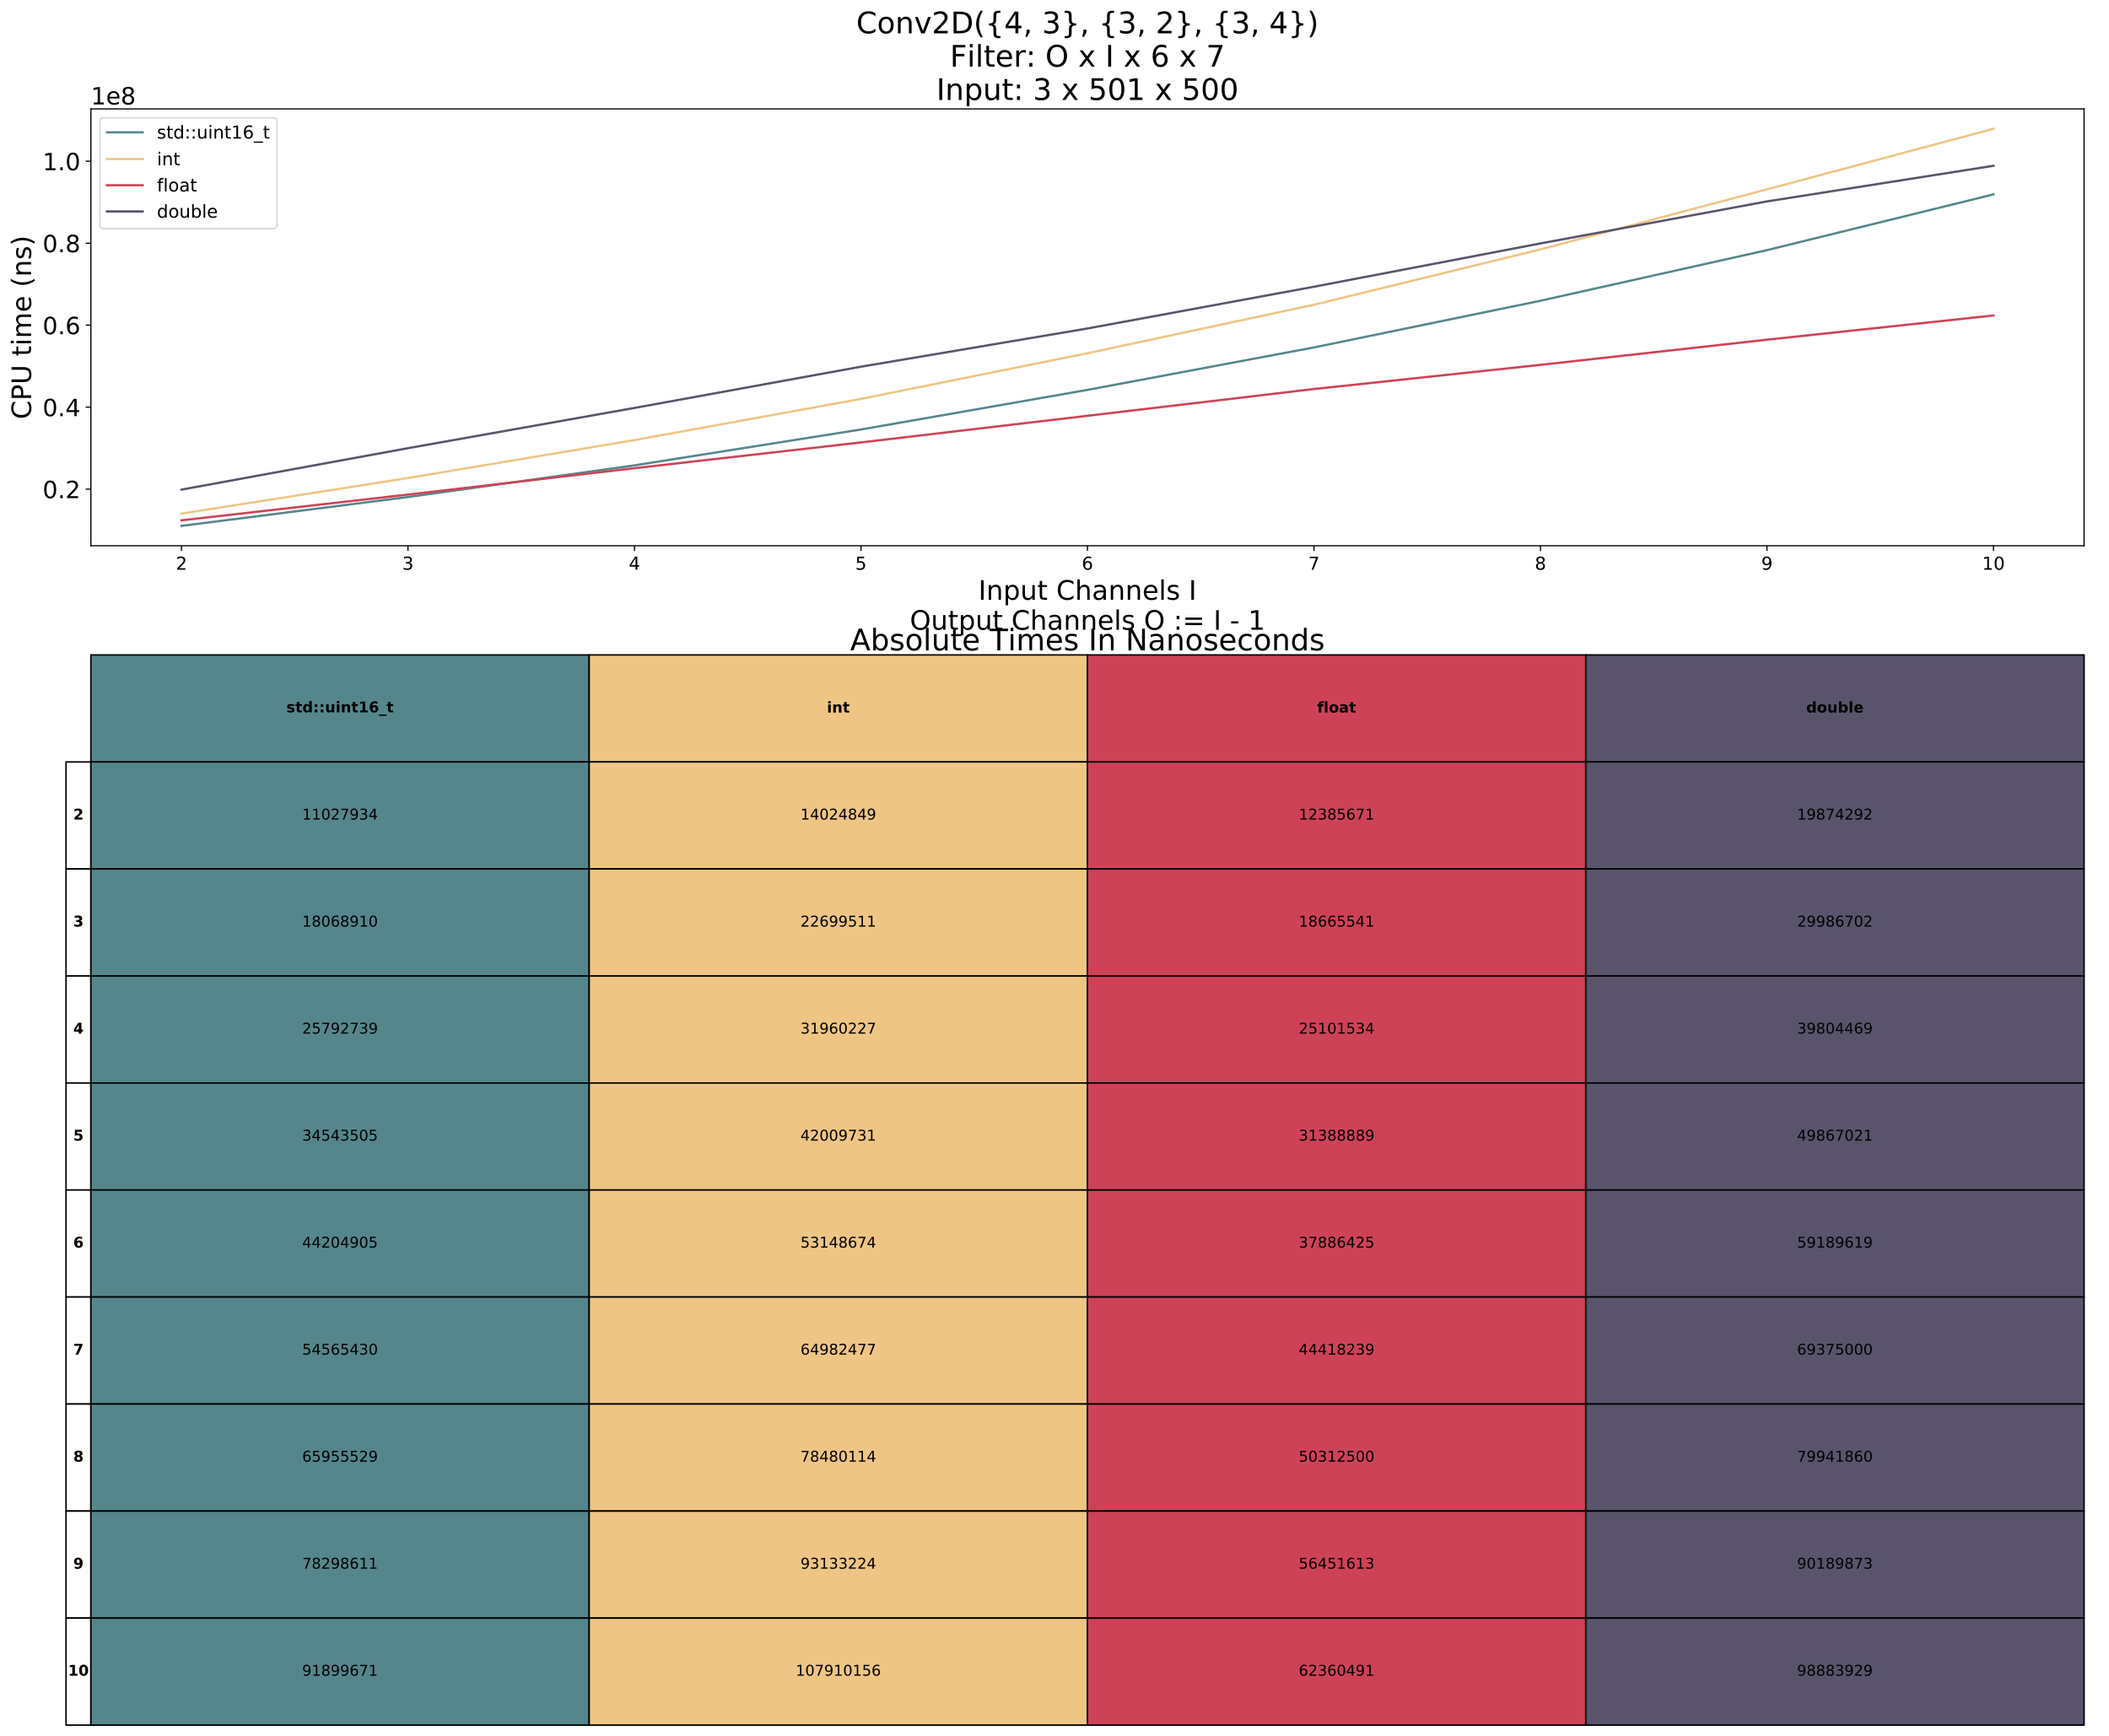 <?xml version="1.0" encoding="utf-8" standalone="no"?>
<!DOCTYPE svg PUBLIC "-//W3C//DTD SVG 1.1//EN"
  "http://www.w3.org/Graphics/SVG/1.1/DTD/svg11.dtd">
<!-- Created with matplotlib (https://matplotlib.org/) -->
<svg height="1166.36pt" version="1.1" viewBox="0 0 1417.007 1166.36" width="1417.007pt" xmlns="http://www.w3.org/2000/svg" xmlns:xlink="http://www.w3.org/1999/xlink">
 <defs>
  <style type="text/css">
*{stroke-linecap:butt;stroke-linejoin:round;}
  </style>
 </defs>
 <g id="figure_1">
  <g id="patch_1">
   <path d="M 0 1166.36 
L 1417.007 1166.36 
L 1417.007 0 
L 0 0 
z
" style="fill:#ffffff;"/>
  </g>
  <g id="axes_1">
   <g id="patch_2">
    <path d="M 61.066 366.694 
L 1400.266 366.694 
L 1400.266 73.188 
L 61.066 73.188 
z
" style="fill:#ffffff;"/>
   </g>
   <g id="matplotlib.axis_1">
    <g id="xtick_1">
     <g id="line2d_1">
      <defs>
       <path d="M 0 0 
L 0 3.5 
" id="m4390184c5b" style="stroke:#000000;stroke-width:0.8;"/>
      </defs>
      <g>
       <use style="stroke:#000000;stroke-width:0.8;" x="121.938" xlink:href="#m4390184c5b" y="366.694"/>
      </g>
     </g>
     <g id="text_1">
      <!-- 2 -->
      <defs>
       <path d="M 19.188 8.297 
L 53.609 8.297 
L 53.609 0 
L 7.328 0 
L 7.328 8.297 
Q 12.938 14.109 22.625 23.891 
Q 32.328 33.688 34.812 36.531 
Q 39.547 41.844 41.422 45.531 
Q 43.312 49.219 43.312 52.781 
Q 43.312 58.594 39.234 62.25 
Q 35.156 65.922 28.609 65.922 
Q 23.969 65.922 18.812 64.312 
Q 13.672 62.703 7.812 59.422 
L 7.812 69.391 
Q 13.766 71.781 18.938 73 
Q 24.125 74.219 28.422 74.219 
Q 39.75 74.219 46.484 68.547 
Q 53.219 62.891 53.219 53.422 
Q 53.219 48.922 51.531 44.891 
Q 49.859 40.875 45.406 35.406 
Q 44.188 33.984 37.641 27.219 
Q 31.109 20.453 19.188 8.297 
z
" id="DejaVuSans-50"/>
      </defs>
      <g transform="translate(118.121 382.812)scale(0.12 -0.12)">
       <use xlink:href="#DejaVuSans-50"/>
      </g>
     </g>
    </g>
    <g id="xtick_2">
     <g id="line2d_2">
      <g>
       <use style="stroke:#000000;stroke-width:0.8;" x="274.12" xlink:href="#m4390184c5b" y="366.694"/>
      </g>
     </g>
     <g id="text_2">
      <!-- 3 -->
      <defs>
       <path d="M 40.578 39.312 
Q 47.656 37.797 51.625 33 
Q 55.609 28.219 55.609 21.188 
Q 55.609 10.406 48.188 4.484 
Q 40.766 -1.422 27.094 -1.422 
Q 22.516 -1.422 17.656 -0.516 
Q 12.797 0.391 7.625 2.203 
L 7.625 11.719 
Q 11.719 9.328 16.594 8.109 
Q 21.484 6.891 26.812 6.891 
Q 36.078 6.891 40.938 10.547 
Q 45.797 14.203 45.797 21.188 
Q 45.797 27.641 41.281 31.266 
Q 36.766 34.906 28.719 34.906 
L 20.219 34.906 
L 20.219 43.016 
L 29.109 43.016 
Q 36.375 43.016 40.234 45.922 
Q 44.094 48.828 44.094 54.297 
Q 44.094 59.906 40.109 62.906 
Q 36.141 65.922 28.719 65.922 
Q 24.656 65.922 20.016 65.031 
Q 15.375 64.156 9.812 62.312 
L 9.812 71.094 
Q 15.438 72.656 20.344 73.438 
Q 25.25 74.219 29.594 74.219 
Q 40.828 74.219 47.359 69.109 
Q 53.906 64.016 53.906 55.328 
Q 53.906 49.266 50.438 45.094 
Q 46.969 40.922 40.578 39.312 
z
" id="DejaVuSans-51"/>
      </defs>
      <g transform="translate(270.303 382.812)scale(0.12 -0.12)">
       <use xlink:href="#DejaVuSans-51"/>
      </g>
     </g>
    </g>
    <g id="xtick_3">
     <g id="line2d_3">
      <g>
       <use style="stroke:#000000;stroke-width:0.8;" x="426.302" xlink:href="#m4390184c5b" y="366.694"/>
      </g>
     </g>
     <g id="text_3">
      <!-- 4 -->
      <defs>
       <path d="M 37.797 64.312 
L 12.891 25.391 
L 37.797 25.391 
z
M 35.203 72.906 
L 47.609 72.906 
L 47.609 25.391 
L 58.016 25.391 
L 58.016 17.188 
L 47.609 17.188 
L 47.609 0 
L 37.797 0 
L 37.797 17.188 
L 4.891 17.188 
L 4.891 26.703 
z
" id="DejaVuSans-52"/>
      </defs>
      <g transform="translate(422.484 382.812)scale(0.12 -0.12)">
       <use xlink:href="#DejaVuSans-52"/>
      </g>
     </g>
    </g>
    <g id="xtick_4">
     <g id="line2d_4">
      <g>
       <use style="stroke:#000000;stroke-width:0.8;" x="578.484" xlink:href="#m4390184c5b" y="366.694"/>
      </g>
     </g>
     <g id="text_4">
      <!-- 5 -->
      <defs>
       <path d="M 10.797 72.906 
L 49.516 72.906 
L 49.516 64.594 
L 19.828 64.594 
L 19.828 46.734 
Q 21.969 47.469 24.109 47.828 
Q 26.266 48.188 28.422 48.188 
Q 40.625 48.188 47.75 41.5 
Q 54.891 34.812 54.891 23.391 
Q 54.891 11.625 47.562 5.094 
Q 40.234 -1.422 26.906 -1.422 
Q 22.312 -1.422 17.547 -0.641 
Q 12.797 0.141 7.719 1.703 
L 7.719 11.625 
Q 12.109 9.234 16.797 8.062 
Q 21.484 6.891 26.703 6.891 
Q 35.156 6.891 40.078 11.328 
Q 45.016 15.766 45.016 23.391 
Q 45.016 31 40.078 35.438 
Q 35.156 39.891 26.703 39.891 
Q 22.75 39.891 18.812 39.016 
Q 14.891 38.141 10.797 36.281 
z
" id="DejaVuSans-53"/>
      </defs>
      <g transform="translate(574.666 382.812)scale(0.12 -0.12)">
       <use xlink:href="#DejaVuSans-53"/>
      </g>
     </g>
    </g>
    <g id="xtick_5">
     <g id="line2d_5">
      <g>
       <use style="stroke:#000000;stroke-width:0.8;" x="730.666" xlink:href="#m4390184c5b" y="366.694"/>
      </g>
     </g>
     <g id="text_5">
      <!-- 6 -->
      <defs>
       <path d="M 33.016 40.375 
Q 26.375 40.375 22.484 35.828 
Q 18.609 31.297 18.609 23.391 
Q 18.609 15.531 22.484 10.953 
Q 26.375 6.391 33.016 6.391 
Q 39.656 6.391 43.531 10.953 
Q 47.406 15.531 47.406 23.391 
Q 47.406 31.297 43.531 35.828 
Q 39.656 40.375 33.016 40.375 
z
M 52.594 71.297 
L 52.594 62.312 
Q 48.875 64.062 45.094 64.984 
Q 41.312 65.922 37.594 65.922 
Q 27.828 65.922 22.672 59.328 
Q 17.531 52.734 16.797 39.406 
Q 19.672 43.656 24.016 45.922 
Q 28.375 48.188 33.594 48.188 
Q 44.578 48.188 50.953 41.516 
Q 57.328 34.859 57.328 23.391 
Q 57.328 12.156 50.688 5.359 
Q 44.047 -1.422 33.016 -1.422 
Q 20.359 -1.422 13.672 8.266 
Q 6.984 17.969 6.984 36.375 
Q 6.984 53.656 15.188 63.938 
Q 23.391 74.219 37.203 74.219 
Q 40.922 74.219 44.703 73.484 
Q 48.484 72.75 52.594 71.297 
z
" id="DejaVuSans-54"/>
      </defs>
      <g transform="translate(726.848 382.812)scale(0.12 -0.12)">
       <use xlink:href="#DejaVuSans-54"/>
      </g>
     </g>
    </g>
    <g id="xtick_6">
     <g id="line2d_6">
      <g>
       <use style="stroke:#000000;stroke-width:0.8;" x="882.847" xlink:href="#m4390184c5b" y="366.694"/>
      </g>
     </g>
     <g id="text_6">
      <!-- 7 -->
      <defs>
       <path d="M 8.203 72.906 
L 55.078 72.906 
L 55.078 68.703 
L 28.609 0 
L 18.312 0 
L 43.219 64.594 
L 8.203 64.594 
z
" id="DejaVuSans-55"/>
      </defs>
      <g transform="translate(879.03 382.812)scale(0.12 -0.12)">
       <use xlink:href="#DejaVuSans-55"/>
      </g>
     </g>
    </g>
    <g id="xtick_7">
     <g id="line2d_7">
      <g>
       <use style="stroke:#000000;stroke-width:0.8;" x="1035.029" xlink:href="#m4390184c5b" y="366.694"/>
      </g>
     </g>
     <g id="text_7">
      <!-- 8 -->
      <defs>
       <path d="M 31.781 34.625 
Q 24.75 34.625 20.719 30.859 
Q 16.703 27.094 16.703 20.516 
Q 16.703 13.922 20.719 10.156 
Q 24.75 6.391 31.781 6.391 
Q 38.812 6.391 42.859 10.172 
Q 46.922 13.969 46.922 20.516 
Q 46.922 27.094 42.891 30.859 
Q 38.875 34.625 31.781 34.625 
z
M 21.922 38.812 
Q 15.578 40.375 12.031 44.719 
Q 8.5 49.078 8.5 55.328 
Q 8.5 64.062 14.719 69.141 
Q 20.953 74.219 31.781 74.219 
Q 42.672 74.219 48.875 69.141 
Q 55.078 64.062 55.078 55.328 
Q 55.078 49.078 51.531 44.719 
Q 48 40.375 41.703 38.812 
Q 48.828 37.156 52.797 32.312 
Q 56.781 27.484 56.781 20.516 
Q 56.781 9.906 50.312 4.234 
Q 43.844 -1.422 31.781 -1.422 
Q 19.734 -1.422 13.25 4.234 
Q 6.781 9.906 6.781 20.516 
Q 6.781 27.484 10.781 32.312 
Q 14.797 37.156 21.922 38.812 
z
M 18.312 54.391 
Q 18.312 48.734 21.844 45.562 
Q 25.391 42.391 31.781 42.391 
Q 38.141 42.391 41.719 45.562 
Q 45.312 48.734 45.312 54.391 
Q 45.312 60.062 41.719 63.234 
Q 38.141 66.406 31.781 66.406 
Q 25.391 66.406 21.844 63.234 
Q 18.312 60.062 18.312 54.391 
z
" id="DejaVuSans-56"/>
      </defs>
      <g transform="translate(1031.212 382.812)scale(0.12 -0.12)">
       <use xlink:href="#DejaVuSans-56"/>
      </g>
     </g>
    </g>
    <g id="xtick_8">
     <g id="line2d_8">
      <g>
       <use style="stroke:#000000;stroke-width:0.8;" x="1187.211" xlink:href="#m4390184c5b" y="366.694"/>
      </g>
     </g>
     <g id="text_8">
      <!-- 9 -->
      <defs>
       <path d="M 10.984 1.516 
L 10.984 10.5 
Q 14.703 8.734 18.5 7.812 
Q 22.312 6.891 25.984 6.891 
Q 35.75 6.891 40.891 13.453 
Q 46.047 20.016 46.781 33.406 
Q 43.953 29.203 39.594 26.953 
Q 35.25 24.703 29.984 24.703 
Q 19.047 24.703 12.672 31.312 
Q 6.297 37.938 6.297 49.422 
Q 6.297 60.641 12.938 67.422 
Q 19.578 74.219 30.609 74.219 
Q 43.266 74.219 49.922 64.516 
Q 56.594 54.828 56.594 36.375 
Q 56.594 19.141 48.406 8.859 
Q 40.234 -1.422 26.422 -1.422 
Q 22.703 -1.422 18.891 -0.688 
Q 15.094 0.047 10.984 1.516 
z
M 30.609 32.422 
Q 37.25 32.422 41.125 36.953 
Q 45.016 41.5 45.016 49.422 
Q 45.016 57.281 41.125 61.844 
Q 37.25 66.406 30.609 66.406 
Q 23.969 66.406 20.094 61.844 
Q 16.219 57.281 16.219 49.422 
Q 16.219 41.5 20.094 36.953 
Q 23.969 32.422 30.609 32.422 
z
" id="DejaVuSans-57"/>
      </defs>
      <g transform="translate(1183.394 382.812)scale(0.12 -0.12)">
       <use xlink:href="#DejaVuSans-57"/>
      </g>
     </g>
    </g>
    <g id="xtick_9">
     <g id="line2d_9">
      <g>
       <use style="stroke:#000000;stroke-width:0.8;" x="1339.393" xlink:href="#m4390184c5b" y="366.694"/>
      </g>
     </g>
     <g id="text_9">
      <!-- 10 -->
      <defs>
       <path d="M 12.406 8.297 
L 28.516 8.297 
L 28.516 63.922 
L 10.984 60.406 
L 10.984 69.391 
L 28.422 72.906 
L 38.281 72.906 
L 38.281 8.297 
L 54.391 8.297 
L 54.391 0 
L 12.406 0 
z
" id="DejaVuSans-49"/>
       <path d="M 31.781 66.406 
Q 24.172 66.406 20.328 58.906 
Q 16.5 51.422 16.5 36.375 
Q 16.5 21.391 20.328 13.891 
Q 24.172 6.391 31.781 6.391 
Q 39.453 6.391 43.281 13.891 
Q 47.125 21.391 47.125 36.375 
Q 47.125 51.422 43.281 58.906 
Q 39.453 66.406 31.781 66.406 
z
M 31.781 74.219 
Q 44.047 74.219 50.516 64.516 
Q 56.984 54.828 56.984 36.375 
Q 56.984 17.969 50.516 8.266 
Q 44.047 -1.422 31.781 -1.422 
Q 19.531 -1.422 13.062 8.266 
Q 6.594 17.969 6.594 36.375 
Q 6.594 54.828 13.062 64.516 
Q 19.531 74.219 31.781 74.219 
z
" id="DejaVuSans-48"/>
      </defs>
      <g transform="translate(1331.758 382.812)scale(0.12 -0.12)">
       <use xlink:href="#DejaVuSans-49"/>
       <use x="63.623" xlink:href="#DejaVuSans-48"/>
      </g>
     </g>
    </g>
    <g id="text_10">
     <!-- Input Channels I -->
     <defs>
      <path d="M 9.812 72.906 
L 19.672 72.906 
L 19.672 0 
L 9.812 0 
z
" id="DejaVuSans-73"/>
      <path d="M 54.891 33.016 
L 54.891 0 
L 45.906 0 
L 45.906 32.719 
Q 45.906 40.484 42.875 44.328 
Q 39.844 48.188 33.797 48.188 
Q 26.516 48.188 22.312 43.547 
Q 18.109 38.922 18.109 30.906 
L 18.109 0 
L 9.078 0 
L 9.078 54.688 
L 18.109 54.688 
L 18.109 46.188 
Q 21.344 51.125 25.703 53.562 
Q 30.078 56 35.797 56 
Q 45.219 56 50.047 50.172 
Q 54.891 44.344 54.891 33.016 
z
" id="DejaVuSans-110"/>
      <path d="M 18.109 8.203 
L 18.109 -20.797 
L 9.078 -20.797 
L 9.078 54.688 
L 18.109 54.688 
L 18.109 46.391 
Q 20.953 51.266 25.266 53.625 
Q 29.594 56 35.594 56 
Q 45.562 56 51.781 48.094 
Q 58.016 40.188 58.016 27.297 
Q 58.016 14.406 51.781 6.484 
Q 45.562 -1.422 35.594 -1.422 
Q 29.594 -1.422 25.266 0.953 
Q 20.953 3.328 18.109 8.203 
z
M 48.688 27.297 
Q 48.688 37.203 44.609 42.844 
Q 40.531 48.484 33.406 48.484 
Q 26.266 48.484 22.188 42.844 
Q 18.109 37.203 18.109 27.297 
Q 18.109 17.391 22.188 11.75 
Q 26.266 6.109 33.406 6.109 
Q 40.531 6.109 44.609 11.75 
Q 48.688 17.391 48.688 27.297 
z
" id="DejaVuSans-112"/>
      <path d="M 8.5 21.578 
L 8.5 54.688 
L 17.484 54.688 
L 17.484 21.922 
Q 17.484 14.156 20.5 10.266 
Q 23.531 6.391 29.594 6.391 
Q 36.859 6.391 41.078 11.031 
Q 45.312 15.672 45.312 23.688 
L 45.312 54.688 
L 54.297 54.688 
L 54.297 0 
L 45.312 0 
L 45.312 8.406 
Q 42.047 3.422 37.719 1 
Q 33.406 -1.422 27.688 -1.422 
Q 18.266 -1.422 13.375 4.438 
Q 8.5 10.297 8.5 21.578 
z
M 31.109 56 
z
" id="DejaVuSans-117"/>
      <path d="M 18.312 70.219 
L 18.312 54.688 
L 36.812 54.688 
L 36.812 47.703 
L 18.312 47.703 
L 18.312 18.016 
Q 18.312 11.328 20.141 9.422 
Q 21.969 7.516 27.594 7.516 
L 36.812 7.516 
L 36.812 0 
L 27.594 0 
Q 17.188 0 13.234 3.875 
Q 9.281 7.766 9.281 18.016 
L 9.281 47.703 
L 2.688 47.703 
L 2.688 54.688 
L 9.281 54.688 
L 9.281 70.219 
z
" id="DejaVuSans-116"/>
      <path id="DejaVuSans-32"/>
      <path d="M 64.406 67.281 
L 64.406 56.891 
Q 59.422 61.531 53.781 63.812 
Q 48.141 66.109 41.797 66.109 
Q 29.297 66.109 22.656 58.469 
Q 16.016 50.828 16.016 36.375 
Q 16.016 21.969 22.656 14.328 
Q 29.297 6.688 41.797 6.688 
Q 48.141 6.688 53.781 8.984 
Q 59.422 11.281 64.406 15.922 
L 64.406 5.609 
Q 59.234 2.094 53.438 0.328 
Q 47.656 -1.422 41.219 -1.422 
Q 24.656 -1.422 15.125 8.703 
Q 5.609 18.844 5.609 36.375 
Q 5.609 53.953 15.125 64.078 
Q 24.656 74.219 41.219 74.219 
Q 47.75 74.219 53.531 72.484 
Q 59.328 70.75 64.406 67.281 
z
" id="DejaVuSans-67"/>
      <path d="M 54.891 33.016 
L 54.891 0 
L 45.906 0 
L 45.906 32.719 
Q 45.906 40.484 42.875 44.328 
Q 39.844 48.188 33.797 48.188 
Q 26.516 48.188 22.312 43.547 
Q 18.109 38.922 18.109 30.906 
L 18.109 0 
L 9.078 0 
L 9.078 75.984 
L 18.109 75.984 
L 18.109 46.188 
Q 21.344 51.125 25.703 53.562 
Q 30.078 56 35.797 56 
Q 45.219 56 50.047 50.172 
Q 54.891 44.344 54.891 33.016 
z
" id="DejaVuSans-104"/>
      <path d="M 34.281 27.484 
Q 23.391 27.484 19.188 25 
Q 14.984 22.516 14.984 16.5 
Q 14.984 11.719 18.141 8.906 
Q 21.297 6.109 26.703 6.109 
Q 34.188 6.109 38.703 11.406 
Q 43.219 16.703 43.219 25.484 
L 43.219 27.484 
z
M 52.203 31.203 
L 52.203 0 
L 43.219 0 
L 43.219 8.297 
Q 40.141 3.328 35.547 0.953 
Q 30.953 -1.422 24.312 -1.422 
Q 15.922 -1.422 10.953 3.297 
Q 6 8.016 6 15.922 
Q 6 25.141 12.172 29.828 
Q 18.359 34.516 30.609 34.516 
L 43.219 34.516 
L 43.219 35.406 
Q 43.219 41.609 39.141 45 
Q 35.062 48.391 27.688 48.391 
Q 23 48.391 18.547 47.266 
Q 14.109 46.141 10.016 43.891 
L 10.016 52.203 
Q 14.938 54.109 19.578 55.047 
Q 24.219 56 28.609 56 
Q 40.484 56 46.344 49.844 
Q 52.203 43.703 52.203 31.203 
z
" id="DejaVuSans-97"/>
      <path d="M 56.203 29.594 
L 56.203 25.203 
L 14.891 25.203 
Q 15.484 15.922 20.484 11.062 
Q 25.484 6.203 34.422 6.203 
Q 39.594 6.203 44.453 7.469 
Q 49.312 8.734 54.109 11.281 
L 54.109 2.781 
Q 49.266 0.734 44.188 -0.344 
Q 39.109 -1.422 33.891 -1.422 
Q 20.797 -1.422 13.156 6.188 
Q 5.516 13.812 5.516 26.812 
Q 5.516 40.234 12.766 48.109 
Q 20.016 56 32.328 56 
Q 43.359 56 49.781 48.891 
Q 56.203 41.797 56.203 29.594 
z
M 47.219 32.234 
Q 47.125 39.594 43.094 43.984 
Q 39.062 48.391 32.422 48.391 
Q 24.906 48.391 20.391 44.141 
Q 15.875 39.891 15.188 32.172 
z
" id="DejaVuSans-101"/>
      <path d="M 9.422 75.984 
L 18.406 75.984 
L 18.406 0 
L 9.422 0 
z
" id="DejaVuSans-108"/>
      <path d="M 44.281 53.078 
L 44.281 44.578 
Q 40.484 46.531 36.375 47.5 
Q 32.281 48.484 27.875 48.484 
Q 21.188 48.484 17.844 46.438 
Q 14.5 44.391 14.5 40.281 
Q 14.5 37.156 16.891 35.375 
Q 19.281 33.594 26.516 31.984 
L 29.594 31.297 
Q 39.156 29.25 43.188 25.516 
Q 47.219 21.781 47.219 15.094 
Q 47.219 7.469 41.188 3.016 
Q 35.156 -1.422 24.609 -1.422 
Q 20.219 -1.422 15.453 -0.562 
Q 10.688 0.297 5.422 2 
L 5.422 11.281 
Q 10.406 8.688 15.234 7.391 
Q 20.062 6.109 24.812 6.109 
Q 31.156 6.109 34.562 8.281 
Q 37.984 10.453 37.984 14.406 
Q 37.984 18.062 35.516 20.016 
Q 33.062 21.969 24.703 23.781 
L 21.578 24.516 
Q 13.234 26.266 9.516 29.906 
Q 5.812 33.547 5.812 39.891 
Q 5.812 47.609 11.281 51.797 
Q 16.75 56 26.812 56 
Q 31.781 56 36.172 55.266 
Q 40.578 54.547 44.281 53.078 
z
" id="DejaVuSans-115"/>
     </defs>
     <g transform="translate(657.348 402.985)scale(0.18 -0.18)">
      <use xlink:href="#DejaVuSans-73"/>
      <use x="29.492" xlink:href="#DejaVuSans-110"/>
      <use x="92.871" xlink:href="#DejaVuSans-112"/>
      <use x="156.348" xlink:href="#DejaVuSans-117"/>
      <use x="219.727" xlink:href="#DejaVuSans-116"/>
      <use x="258.936" xlink:href="#DejaVuSans-32"/>
      <use x="290.723" xlink:href="#DejaVuSans-67"/>
      <use x="360.547" xlink:href="#DejaVuSans-104"/>
      <use x="423.926" xlink:href="#DejaVuSans-97"/>
      <use x="485.205" xlink:href="#DejaVuSans-110"/>
      <use x="548.584" xlink:href="#DejaVuSans-110"/>
      <use x="611.963" xlink:href="#DejaVuSans-101"/>
      <use x="673.486" xlink:href="#DejaVuSans-108"/>
      <use x="701.27" xlink:href="#DejaVuSans-115"/>
      <use x="753.369" xlink:href="#DejaVuSans-32"/>
      <use x="785.156" xlink:href="#DejaVuSans-73"/>
     </g>
     <!-- Output Channels O := I - 1 -->
     <defs>
      <path d="M 39.406 66.219 
Q 28.656 66.219 22.328 58.203 
Q 16.016 50.203 16.016 36.375 
Q 16.016 22.609 22.328 14.594 
Q 28.656 6.594 39.406 6.594 
Q 50.141 6.594 56.422 14.594 
Q 62.703 22.609 62.703 36.375 
Q 62.703 50.203 56.422 58.203 
Q 50.141 66.219 39.406 66.219 
z
M 39.406 74.219 
Q 54.734 74.219 63.906 63.938 
Q 73.094 53.656 73.094 36.375 
Q 73.094 19.141 63.906 8.859 
Q 54.734 -1.422 39.406 -1.422 
Q 24.031 -1.422 14.812 8.828 
Q 5.609 19.094 5.609 36.375 
Q 5.609 53.656 14.812 63.938 
Q 24.031 74.219 39.406 74.219 
z
" id="DejaVuSans-79"/>
      <path d="M 11.719 12.406 
L 22.016 12.406 
L 22.016 0 
L 11.719 0 
z
M 11.719 51.703 
L 22.016 51.703 
L 22.016 39.312 
L 11.719 39.312 
z
" id="DejaVuSans-58"/>
      <path d="M 10.594 45.406 
L 73.188 45.406 
L 73.188 37.203 
L 10.594 37.203 
z
M 10.594 25.484 
L 73.188 25.484 
L 73.188 17.188 
L 10.594 17.188 
z
" id="DejaVuSans-61"/>
      <path d="M 4.891 31.391 
L 31.203 31.391 
L 31.203 23.391 
L 4.891 23.391 
z
" id="DejaVuSans-45"/>
     </defs>
     <g transform="translate(611.317 423.141)scale(0.18 -0.18)">
      <use xlink:href="#DejaVuSans-79"/>
      <use x="78.711" xlink:href="#DejaVuSans-117"/>
      <use x="142.09" xlink:href="#DejaVuSans-116"/>
      <use x="181.299" xlink:href="#DejaVuSans-112"/>
      <use x="244.775" xlink:href="#DejaVuSans-117"/>
      <use x="308.154" xlink:href="#DejaVuSans-116"/>
      <use x="347.363" xlink:href="#DejaVuSans-32"/>
      <use x="379.15" xlink:href="#DejaVuSans-67"/>
      <use x="448.975" xlink:href="#DejaVuSans-104"/>
      <use x="512.354" xlink:href="#DejaVuSans-97"/>
      <use x="573.633" xlink:href="#DejaVuSans-110"/>
      <use x="637.012" xlink:href="#DejaVuSans-110"/>
      <use x="700.391" xlink:href="#DejaVuSans-101"/>
      <use x="761.914" xlink:href="#DejaVuSans-108"/>
      <use x="789.697" xlink:href="#DejaVuSans-115"/>
      <use x="841.797" xlink:href="#DejaVuSans-32"/>
      <use x="873.584" xlink:href="#DejaVuSans-79"/>
      <use x="952.295" xlink:href="#DejaVuSans-32"/>
      <use x="984.082" xlink:href="#DejaVuSans-58"/>
      <use x="1017.773" xlink:href="#DejaVuSans-61"/>
      <use x="1101.562" xlink:href="#DejaVuSans-32"/>
      <use x="1133.35" xlink:href="#DejaVuSans-73"/>
      <use x="1162.842" xlink:href="#DejaVuSans-32"/>
      <use x="1194.629" xlink:href="#DejaVuSans-45"/>
      <use x="1230.713" xlink:href="#DejaVuSans-32"/>
      <use x="1262.5" xlink:href="#DejaVuSans-49"/>
     </g>
    </g>
   </g>
   <g id="matplotlib.axis_2">
    <g id="ytick_1">
     <g id="line2d_10">
      <defs>
       <path d="M 0 0 
L -3.5 0 
" id="m24a6ed32ca" style="stroke:#000000;stroke-width:0.8;"/>
      </defs>
      <g>
       <use style="stroke:#000000;stroke-width:0.8;" x="61.066" xlink:href="#m24a6ed32ca" y="328.643"/>
      </g>
     </g>
     <g id="text_11">
      <!-- 0.2 -->
      <defs>
       <path d="M 10.688 12.406 
L 21 12.406 
L 21 0 
L 10.688 0 
z
" id="DejaVuSans-46"/>
      </defs>
      <g transform="translate(28.621 334.722)scale(0.16 -0.16)">
       <use xlink:href="#DejaVuSans-48"/>
       <use x="63.623" xlink:href="#DejaVuSans-46"/>
       <use x="95.41" xlink:href="#DejaVuSans-50"/>
      </g>
     </g>
    </g>
    <g id="ytick_2">
     <g id="line2d_11">
      <g>
       <use style="stroke:#000000;stroke-width:0.8;" x="61.066" xlink:href="#m24a6ed32ca" y="273.561"/>
      </g>
     </g>
     <g id="text_12">
      <!-- 0.4 -->
      <g transform="translate(28.621 279.64)scale(0.16 -0.16)">
       <use xlink:href="#DejaVuSans-48"/>
       <use x="63.623" xlink:href="#DejaVuSans-46"/>
       <use x="95.41" xlink:href="#DejaVuSans-52"/>
      </g>
     </g>
    </g>
    <g id="ytick_3">
     <g id="line2d_12">
      <g>
       <use style="stroke:#000000;stroke-width:0.8;" x="61.066" xlink:href="#m24a6ed32ca" y="218.479"/>
      </g>
     </g>
     <g id="text_13">
      <!-- 0.6 -->
      <g transform="translate(28.621 224.558)scale(0.16 -0.16)">
       <use xlink:href="#DejaVuSans-48"/>
       <use x="63.623" xlink:href="#DejaVuSans-46"/>
       <use x="95.41" xlink:href="#DejaVuSans-54"/>
      </g>
     </g>
    </g>
    <g id="ytick_4">
     <g id="line2d_13">
      <g>
       <use style="stroke:#000000;stroke-width:0.8;" x="61.066" xlink:href="#m24a6ed32ca" y="163.397"/>
      </g>
     </g>
     <g id="text_14">
      <!-- 0.8 -->
      <g transform="translate(28.621 169.475)scale(0.16 -0.16)">
       <use xlink:href="#DejaVuSans-48"/>
       <use x="63.623" xlink:href="#DejaVuSans-46"/>
       <use x="95.41" xlink:href="#DejaVuSans-56"/>
      </g>
     </g>
    </g>
    <g id="ytick_5">
     <g id="line2d_14">
      <g>
       <use style="stroke:#000000;stroke-width:0.8;" x="61.066" xlink:href="#m24a6ed32ca" y="108.315"/>
      </g>
     </g>
     <g id="text_15">
      <!-- 1.0 -->
      <g transform="translate(28.621 114.393)scale(0.16 -0.16)">
       <use xlink:href="#DejaVuSans-49"/>
       <use x="63.623" xlink:href="#DejaVuSans-46"/>
       <use x="95.41" xlink:href="#DejaVuSans-48"/>
      </g>
     </g>
    </g>
    <g id="text_16">
     <!-- CPU time (ns) -->
     <defs>
      <path d="M 19.672 64.797 
L 19.672 37.406 
L 32.078 37.406 
Q 38.969 37.406 42.719 40.969 
Q 46.484 44.531 46.484 51.125 
Q 46.484 57.672 42.719 61.234 
Q 38.969 64.797 32.078 64.797 
z
M 9.812 72.906 
L 32.078 72.906 
Q 44.344 72.906 50.609 67.359 
Q 56.891 61.812 56.891 51.125 
Q 56.891 40.328 50.609 34.812 
Q 44.344 29.297 32.078 29.297 
L 19.672 29.297 
L 19.672 0 
L 9.812 0 
z
" id="DejaVuSans-80"/>
      <path d="M 8.688 72.906 
L 18.609 72.906 
L 18.609 28.609 
Q 18.609 16.891 22.844 11.734 
Q 27.094 6.594 36.625 6.594 
Q 46.094 6.594 50.344 11.734 
Q 54.594 16.891 54.594 28.609 
L 54.594 72.906 
L 64.5 72.906 
L 64.5 27.391 
Q 64.5 13.141 57.438 5.859 
Q 50.391 -1.422 36.625 -1.422 
Q 22.797 -1.422 15.734 5.859 
Q 8.688 13.141 8.688 27.391 
z
" id="DejaVuSans-85"/>
      <path d="M 9.422 54.688 
L 18.406 54.688 
L 18.406 0 
L 9.422 0 
z
M 9.422 75.984 
L 18.406 75.984 
L 18.406 64.594 
L 9.422 64.594 
z
" id="DejaVuSans-105"/>
      <path d="M 52 44.188 
Q 55.375 50.25 60.062 53.125 
Q 64.75 56 71.094 56 
Q 79.641 56 84.281 50.016 
Q 88.922 44.047 88.922 33.016 
L 88.922 0 
L 79.891 0 
L 79.891 32.719 
Q 79.891 40.578 77.094 44.375 
Q 74.312 48.188 68.609 48.188 
Q 61.625 48.188 57.562 43.547 
Q 53.516 38.922 53.516 30.906 
L 53.516 0 
L 44.484 0 
L 44.484 32.719 
Q 44.484 40.625 41.703 44.406 
Q 38.922 48.188 33.109 48.188 
Q 26.219 48.188 22.156 43.531 
Q 18.109 38.875 18.109 30.906 
L 18.109 0 
L 9.078 0 
L 9.078 54.688 
L 18.109 54.688 
L 18.109 46.188 
Q 21.188 51.219 25.484 53.609 
Q 29.781 56 35.688 56 
Q 41.656 56 45.828 52.969 
Q 50 49.953 52 44.188 
z
" id="DejaVuSans-109"/>
      <path d="M 31 75.875 
Q 24.469 64.656 21.281 53.656 
Q 18.109 42.672 18.109 31.391 
Q 18.109 20.125 21.312 9.062 
Q 24.516 -2 31 -13.188 
L 23.188 -13.188 
Q 15.875 -1.703 12.234 9.375 
Q 8.594 20.453 8.594 31.391 
Q 8.594 42.281 12.203 53.312 
Q 15.828 64.359 23.188 75.875 
z
" id="DejaVuSans-40"/>
      <path d="M 8.016 75.875 
L 15.828 75.875 
Q 23.141 64.359 26.781 53.312 
Q 30.422 42.281 30.422 31.391 
Q 30.422 20.453 26.781 9.375 
Q 23.141 -1.703 15.828 -13.188 
L 8.016 -13.188 
Q 14.5 -2 17.703 9.062 
Q 20.906 20.125 20.906 31.391 
Q 20.906 42.672 17.703 53.656 
Q 14.5 64.656 8.016 75.875 
z
" id="DejaVuSans-41"/>
     </defs>
     <g transform="translate(20.877 281.708)rotate(-90)scale(0.18 -0.18)">
      <use xlink:href="#DejaVuSans-67"/>
      <use x="69.824" xlink:href="#DejaVuSans-80"/>
      <use x="130.127" xlink:href="#DejaVuSans-85"/>
      <use x="203.32" xlink:href="#DejaVuSans-32"/>
      <use x="235.107" xlink:href="#DejaVuSans-116"/>
      <use x="274.316" xlink:href="#DejaVuSans-105"/>
      <use x="302.1" xlink:href="#DejaVuSans-109"/>
      <use x="399.512" xlink:href="#DejaVuSans-101"/>
      <use x="461.035" xlink:href="#DejaVuSans-32"/>
      <use x="492.822" xlink:href="#DejaVuSans-40"/>
      <use x="531.836" xlink:href="#DejaVuSans-110"/>
      <use x="595.215" xlink:href="#DejaVuSans-115"/>
      <use x="647.314" xlink:href="#DejaVuSans-41"/>
     </g>
    </g>
    <g id="text_17">
     <!-- 1e8 -->
     <g transform="translate(61.066 70.188)scale(0.16 -0.16)">
      <use xlink:href="#DejaVuSans-49"/>
      <use x="63.623" xlink:href="#DejaVuSans-101"/>
      <use x="125.146" xlink:href="#DejaVuSans-56"/>
     </g>
    </g>
   </g>
   <g id="line2d_15">
    <path clip-path="url(#p8428084c8b)" d="M 121.938 353.353 
L 274.12 333.961 
L 426.302 312.689 
L 578.484 288.589 
L 730.666 261.98 
L 882.847 233.446 
L 1035.029 202.077 
L 1187.211 168.083 
L 1339.393 130.624 
" style="fill:none;stroke:#55868c;stroke-linecap:square;stroke-width:1.5;"/>
   </g>
   <g id="line2d_16">
    <path clip-path="url(#p8428084c8b)" d="M 121.938 345.099 
L 274.12 321.208 
L 426.302 295.703 
L 578.484 268.026 
L 730.666 237.348 
L 882.847 204.757 
L 1035.029 167.583 
L 1187.211 127.226 
L 1339.393 86.529 
" style="fill:none;stroke:#eec584;stroke-linecap:square;stroke-width:1.5;"/>
   </g>
   <g id="line2d_17">
    <path clip-path="url(#p8428084c8b)" d="M 121.938 349.613 
L 274.12 332.318 
L 426.302 314.593 
L 578.484 297.277 
L 730.666 279.382 
L 882.847 261.393 
L 1035.029 245.159 
L 1187.211 228.251 
L 1339.393 211.978 
" style="fill:none;stroke:#ce4257;stroke-linecap:square;stroke-width:1.5;"/>
   </g>
   <g id="line2d_18">
    <path clip-path="url(#p8428084c8b)" d="M 121.938 328.989 
L 274.12 301.138 
L 426.302 274.099 
L 578.484 246.386 
L 730.666 220.711 
L 882.847 192.659 
L 1035.029 163.557 
L 1187.211 135.333 
L 1339.393 111.388 
" style="fill:none;stroke:#59546c;stroke-linecap:square;stroke-width:1.5;"/>
   </g>
   <g id="patch_3">
    <path d="M 61.066 366.694 
L 61.066 73.188 
" style="fill:none;stroke:#000000;stroke-linecap:square;stroke-linejoin:miter;stroke-width:0.8;"/>
   </g>
   <g id="patch_4">
    <path d="M 1400.266 366.694 
L 1400.266 73.188 
" style="fill:none;stroke:#000000;stroke-linecap:square;stroke-linejoin:miter;stroke-width:0.8;"/>
   </g>
   <g id="patch_5">
    <path d="M 61.066 366.694 
L 1400.266 366.694 
" style="fill:none;stroke:#000000;stroke-linecap:square;stroke-linejoin:miter;stroke-width:0.8;"/>
   </g>
   <g id="patch_6">
    <path d="M 61.066 73.188 
L 1400.266 73.188 
" style="fill:none;stroke:#000000;stroke-linecap:square;stroke-linejoin:miter;stroke-width:0.8;"/>
   </g>
   <g id="text_18">
    <!-- Conv2D({4, 3}, {3, 2}, {3, 4}) -->
    <defs>
     <path d="M 30.609 48.391 
Q 23.391 48.391 19.188 42.75 
Q 14.984 37.109 14.984 27.297 
Q 14.984 17.484 19.156 11.844 
Q 23.344 6.203 30.609 6.203 
Q 37.797 6.203 41.984 11.859 
Q 46.188 17.531 46.188 27.297 
Q 46.188 37.016 41.984 42.703 
Q 37.797 48.391 30.609 48.391 
z
M 30.609 56 
Q 42.328 56 49.016 48.375 
Q 55.719 40.766 55.719 27.297 
Q 55.719 13.875 49.016 6.219 
Q 42.328 -1.422 30.609 -1.422 
Q 18.844 -1.422 12.172 6.219 
Q 5.516 13.875 5.516 27.297 
Q 5.516 40.766 12.172 48.375 
Q 18.844 56 30.609 56 
z
" id="DejaVuSans-111"/>
     <path d="M 2.984 54.688 
L 12.5 54.688 
L 29.594 8.797 
L 46.688 54.688 
L 56.203 54.688 
L 35.688 0 
L 23.484 0 
z
" id="DejaVuSans-118"/>
     <path d="M 19.672 64.797 
L 19.672 8.109 
L 31.594 8.109 
Q 46.688 8.109 53.688 14.938 
Q 60.688 21.781 60.688 36.531 
Q 60.688 51.172 53.688 57.984 
Q 46.688 64.797 31.594 64.797 
z
M 9.812 72.906 
L 30.078 72.906 
Q 51.266 72.906 61.172 64.094 
Q 71.094 55.281 71.094 36.531 
Q 71.094 17.672 61.125 8.828 
Q 51.172 0 30.078 0 
L 9.812 0 
z
" id="DejaVuSans-68"/>
     <path d="M 51.125 -9.281 
L 51.125 -16.312 
L 48.094 -16.312 
Q 35.938 -16.312 31.812 -12.688 
Q 27.688 -9.078 27.688 1.703 
L 27.688 13.375 
Q 27.688 20.75 25.047 23.578 
Q 22.406 26.422 15.484 26.422 
L 12.5 26.422 
L 12.5 33.406 
L 15.484 33.406 
Q 22.469 33.406 25.078 36.203 
Q 27.688 39.016 27.688 46.297 
L 27.688 58.016 
Q 27.688 68.797 31.812 72.391 
Q 35.938 75.984 48.094 75.984 
L 51.125 75.984 
L 51.125 69 
L 47.797 69 
Q 40.922 69 38.812 66.844 
Q 36.719 64.703 36.719 57.812 
L 36.719 45.703 
Q 36.719 38.031 34.5 34.562 
Q 32.281 31.109 26.906 29.891 
Q 32.328 28.562 34.516 25.094 
Q 36.719 21.625 36.719 14.016 
L 36.719 1.906 
Q 36.719 -4.984 38.812 -7.125 
Q 40.922 -9.281 47.797 -9.281 
z
" id="DejaVuSans-123"/>
     <path d="M 11.719 12.406 
L 22.016 12.406 
L 22.016 4 
L 14.016 -11.625 
L 7.719 -11.625 
L 11.719 4 
z
" id="DejaVuSans-44"/>
     <path d="M 12.5 -9.281 
L 15.922 -9.281 
Q 22.75 -9.281 24.828 -7.172 
Q 26.906 -5.078 26.906 1.906 
L 26.906 14.016 
Q 26.906 21.625 29.094 25.094 
Q 31.297 28.562 36.719 29.891 
Q 31.297 31.109 29.094 34.562 
Q 26.906 38.031 26.906 45.703 
L 26.906 57.812 
Q 26.906 64.75 24.828 66.875 
Q 22.75 69 15.922 69 
L 12.5 69 
L 12.5 75.984 
L 15.578 75.984 
Q 27.734 75.984 31.812 72.391 
Q 35.891 68.797 35.891 58.016 
L 35.891 46.297 
Q 35.891 39.016 38.516 36.203 
Q 41.156 33.406 48.094 33.406 
L 51.125 33.406 
L 51.125 26.422 
L 48.094 26.422 
Q 41.156 26.422 38.516 23.578 
Q 35.891 20.75 35.891 13.375 
L 35.891 1.703 
Q 35.891 -9.078 31.812 -12.688 
Q 27.734 -16.312 15.578 -16.312 
L 12.5 -16.312 
z
" id="DejaVuSans-125"/>
    </defs>
    <g transform="translate(575.311 22.397)scale(0.2 -0.2)">
     <use xlink:href="#DejaVuSans-67"/>
     <use x="69.824" xlink:href="#DejaVuSans-111"/>
     <use x="131.006" xlink:href="#DejaVuSans-110"/>
     <use x="194.385" xlink:href="#DejaVuSans-118"/>
     <use x="253.564" xlink:href="#DejaVuSans-50"/>
     <use x="317.188" xlink:href="#DejaVuSans-68"/>
     <use x="394.189" xlink:href="#DejaVuSans-40"/>
     <use x="433.203" xlink:href="#DejaVuSans-123"/>
     <use x="496.826" xlink:href="#DejaVuSans-52"/>
     <use x="560.449" xlink:href="#DejaVuSans-44"/>
     <use x="592.236" xlink:href="#DejaVuSans-32"/>
     <use x="624.023" xlink:href="#DejaVuSans-51"/>
     <use x="687.646" xlink:href="#DejaVuSans-125"/>
     <use x="751.27" xlink:href="#DejaVuSans-44"/>
     <use x="783.057" xlink:href="#DejaVuSans-32"/>
     <use x="814.844" xlink:href="#DejaVuSans-123"/>
     <use x="878.467" xlink:href="#DejaVuSans-51"/>
     <use x="942.09" xlink:href="#DejaVuSans-44"/>
     <use x="973.877" xlink:href="#DejaVuSans-32"/>
     <use x="1005.664" xlink:href="#DejaVuSans-50"/>
     <use x="1069.287" xlink:href="#DejaVuSans-125"/>
     <use x="1132.91" xlink:href="#DejaVuSans-44"/>
     <use x="1164.697" xlink:href="#DejaVuSans-32"/>
     <use x="1196.484" xlink:href="#DejaVuSans-123"/>
     <use x="1260.107" xlink:href="#DejaVuSans-51"/>
     <use x="1323.73" xlink:href="#DejaVuSans-44"/>
     <use x="1355.518" xlink:href="#DejaVuSans-32"/>
     <use x="1387.305" xlink:href="#DejaVuSans-52"/>
     <use x="1450.928" xlink:href="#DejaVuSans-125"/>
     <use x="1514.551" xlink:href="#DejaVuSans-41"/>
    </g>
    <!-- Filter: O x I x 6 x 7 -->
    <defs>
     <path d="M 9.812 72.906 
L 51.703 72.906 
L 51.703 64.594 
L 19.672 64.594 
L 19.672 43.109 
L 48.578 43.109 
L 48.578 34.812 
L 19.672 34.812 
L 19.672 0 
L 9.812 0 
z
" id="DejaVuSans-70"/>
     <path d="M 41.109 46.297 
Q 39.594 47.172 37.812 47.578 
Q 36.031 48 33.891 48 
Q 26.266 48 22.188 43.047 
Q 18.109 38.094 18.109 28.812 
L 18.109 0 
L 9.078 0 
L 9.078 54.688 
L 18.109 54.688 
L 18.109 46.188 
Q 20.953 51.172 25.484 53.578 
Q 30.031 56 36.531 56 
Q 37.453 56 38.578 55.875 
Q 39.703 55.766 41.062 55.516 
z
" id="DejaVuSans-114"/>
     <path d="M 54.891 54.688 
L 35.109 28.078 
L 55.906 0 
L 45.312 0 
L 29.391 21.484 
L 13.484 0 
L 2.875 0 
L 24.125 28.609 
L 4.688 54.688 
L 15.281 54.688 
L 29.781 35.203 
L 44.281 54.688 
z
" id="DejaVuSans-120"/>
    </defs>
    <g transform="translate(638.267 44.792)scale(0.2 -0.2)">
     <use xlink:href="#DejaVuSans-70"/>
     <use x="57.41" xlink:href="#DejaVuSans-105"/>
     <use x="85.193" xlink:href="#DejaVuSans-108"/>
     <use x="112.977" xlink:href="#DejaVuSans-116"/>
     <use x="152.186" xlink:href="#DejaVuSans-101"/>
     <use x="213.709" xlink:href="#DejaVuSans-114"/>
     <use x="254.807" xlink:href="#DejaVuSans-58"/>
     <use x="288.498" xlink:href="#DejaVuSans-32"/>
     <use x="320.285" xlink:href="#DejaVuSans-79"/>
     <use x="398.996" xlink:href="#DejaVuSans-32"/>
     <use x="430.783" xlink:href="#DejaVuSans-120"/>
     <use x="489.963" xlink:href="#DejaVuSans-32"/>
     <use x="521.75" xlink:href="#DejaVuSans-73"/>
     <use x="551.242" xlink:href="#DejaVuSans-32"/>
     <use x="583.029" xlink:href="#DejaVuSans-120"/>
     <use x="642.209" xlink:href="#DejaVuSans-32"/>
     <use x="673.996" xlink:href="#DejaVuSans-54"/>
     <use x="737.619" xlink:href="#DejaVuSans-32"/>
     <use x="769.406" xlink:href="#DejaVuSans-120"/>
     <use x="828.586" xlink:href="#DejaVuSans-32"/>
     <use x="860.373" xlink:href="#DejaVuSans-55"/>
    </g>
    <!-- Input: 3 x 501 x 500 -->
    <g transform="translate(629.138 67.188)scale(0.2 -0.2)">
     <use xlink:href="#DejaVuSans-73"/>
     <use x="29.492" xlink:href="#DejaVuSans-110"/>
     <use x="92.871" xlink:href="#DejaVuSans-112"/>
     <use x="156.348" xlink:href="#DejaVuSans-117"/>
     <use x="219.727" xlink:href="#DejaVuSans-116"/>
     <use x="258.936" xlink:href="#DejaVuSans-58"/>
     <use x="292.627" xlink:href="#DejaVuSans-32"/>
     <use x="324.414" xlink:href="#DejaVuSans-51"/>
     <use x="388.037" xlink:href="#DejaVuSans-32"/>
     <use x="419.824" xlink:href="#DejaVuSans-120"/>
     <use x="479.004" xlink:href="#DejaVuSans-32"/>
     <use x="510.791" xlink:href="#DejaVuSans-53"/>
     <use x="574.414" xlink:href="#DejaVuSans-48"/>
     <use x="638.037" xlink:href="#DejaVuSans-49"/>
     <use x="701.66" xlink:href="#DejaVuSans-32"/>
     <use x="733.447" xlink:href="#DejaVuSans-120"/>
     <use x="792.627" xlink:href="#DejaVuSans-32"/>
     <use x="824.414" xlink:href="#DejaVuSans-53"/>
     <use x="888.037" xlink:href="#DejaVuSans-48"/>
     <use x="951.66" xlink:href="#DejaVuSans-48"/>
    </g>
   </g>
   <g id="legend_1">
    <g id="patch_7">
     <path d="M 69.466 153.577 
L 183.747 153.577 
Q 186.147 153.577 186.147 151.177 
L 186.147 81.588 
Q 186.147 79.188 183.747 79.188 
L 69.466 79.188 
Q 67.066 79.188 67.066 81.588 
L 67.066 151.177 
Q 67.066 153.577 69.466 153.577 
z
" style="fill:#ffffff;opacity:0.8;stroke:#cccccc;stroke-linejoin:miter;"/>
    </g>
    <g id="line2d_19">
     <path d="M 71.866 88.906 
L 95.866 88.906 
" style="fill:none;stroke:#55868c;stroke-linecap:square;stroke-width:1.5;"/>
    </g>
    <g id="line2d_20"/>
    <g id="text_19">
     <!-- std::uint16_t -->
     <defs>
      <path d="M 45.406 46.391 
L 45.406 75.984 
L 54.391 75.984 
L 54.391 0 
L 45.406 0 
L 45.406 8.203 
Q 42.578 3.328 38.25 0.953 
Q 33.938 -1.422 27.875 -1.422 
Q 17.969 -1.422 11.734 6.484 
Q 5.516 14.406 5.516 27.297 
Q 5.516 40.188 11.734 48.094 
Q 17.969 56 27.875 56 
Q 33.938 56 38.25 53.625 
Q 42.578 51.266 45.406 46.391 
z
M 14.797 27.297 
Q 14.797 17.391 18.875 11.75 
Q 22.953 6.109 30.078 6.109 
Q 37.203 6.109 41.297 11.75 
Q 45.406 17.391 45.406 27.297 
Q 45.406 37.203 41.297 42.844 
Q 37.203 48.484 30.078 48.484 
Q 22.953 48.484 18.875 42.844 
Q 14.797 37.203 14.797 27.297 
z
" id="DejaVuSans-100"/>
      <path d="M 50.984 -16.609 
L 50.984 -23.578 
L -0.984 -23.578 
L -0.984 -16.609 
z
" id="DejaVuSans-95"/>
     </defs>
     <g transform="translate(105.466 93.106)scale(0.12 -0.12)">
      <use xlink:href="#DejaVuSans-115"/>
      <use x="52.1" xlink:href="#DejaVuSans-116"/>
      <use x="91.309" xlink:href="#DejaVuSans-100"/>
      <use x="154.785" xlink:href="#DejaVuSans-58"/>
      <use x="188.477" xlink:href="#DejaVuSans-58"/>
      <use x="222.168" xlink:href="#DejaVuSans-117"/>
      <use x="285.547" xlink:href="#DejaVuSans-105"/>
      <use x="313.33" xlink:href="#DejaVuSans-110"/>
      <use x="376.709" xlink:href="#DejaVuSans-116"/>
      <use x="415.918" xlink:href="#DejaVuSans-49"/>
      <use x="479.541" xlink:href="#DejaVuSans-54"/>
      <use x="543.164" xlink:href="#DejaVuSans-95"/>
      <use x="593.164" xlink:href="#DejaVuSans-116"/>
     </g>
    </g>
    <g id="line2d_21">
     <path d="M 71.866 106.854 
L 95.866 106.854 
" style="fill:none;stroke:#eec584;stroke-linecap:square;stroke-width:1.5;"/>
    </g>
    <g id="line2d_22"/>
    <g id="text_20">
     <!-- int -->
     <g transform="translate(105.466 111.054)scale(0.12 -0.12)">
      <use xlink:href="#DejaVuSans-105"/>
      <use x="27.783" xlink:href="#DejaVuSans-110"/>
      <use x="91.162" xlink:href="#DejaVuSans-116"/>
     </g>
    </g>
    <g id="line2d_23">
     <path d="M 71.866 124.468 
L 95.866 124.468 
" style="fill:none;stroke:#ce4257;stroke-linecap:square;stroke-width:1.5;"/>
    </g>
    <g id="line2d_24"/>
    <g id="text_21">
     <!-- float -->
     <defs>
      <path d="M 37.109 75.984 
L 37.109 68.5 
L 28.516 68.5 
Q 23.688 68.5 21.797 66.547 
Q 19.922 64.594 19.922 59.516 
L 19.922 54.688 
L 34.719 54.688 
L 34.719 47.703 
L 19.922 47.703 
L 19.922 0 
L 10.891 0 
L 10.891 47.703 
L 2.297 47.703 
L 2.297 54.688 
L 10.891 54.688 
L 10.891 58.5 
Q 10.891 67.625 15.141 71.797 
Q 19.391 75.984 28.609 75.984 
z
" id="DejaVuSans-102"/>
     </defs>
     <g transform="translate(105.466 128.667)scale(0.12 -0.12)">
      <use xlink:href="#DejaVuSans-102"/>
      <use x="35.205" xlink:href="#DejaVuSans-108"/>
      <use x="62.988" xlink:href="#DejaVuSans-111"/>
      <use x="124.17" xlink:href="#DejaVuSans-97"/>
      <use x="185.449" xlink:href="#DejaVuSans-116"/>
     </g>
    </g>
    <g id="line2d_25">
     <path d="M 71.866 142.081 
L 95.866 142.081 
" style="fill:none;stroke:#59546c;stroke-linecap:square;stroke-width:1.5;"/>
    </g>
    <g id="line2d_26"/>
    <g id="text_22">
     <!-- double -->
     <defs>
      <path d="M 48.688 27.297 
Q 48.688 37.203 44.609 42.844 
Q 40.531 48.484 33.406 48.484 
Q 26.266 48.484 22.188 42.844 
Q 18.109 37.203 18.109 27.297 
Q 18.109 17.391 22.188 11.75 
Q 26.266 6.109 33.406 6.109 
Q 40.531 6.109 44.609 11.75 
Q 48.688 17.391 48.688 27.297 
z
M 18.109 46.391 
Q 20.953 51.266 25.266 53.625 
Q 29.594 56 35.594 56 
Q 45.562 56 51.781 48.094 
Q 58.016 40.188 58.016 27.297 
Q 58.016 14.406 51.781 6.484 
Q 45.562 -1.422 35.594 -1.422 
Q 29.594 -1.422 25.266 0.953 
Q 20.953 3.328 18.109 8.203 
L 18.109 0 
L 9.078 0 
L 9.078 75.984 
L 18.109 75.984 
z
" id="DejaVuSans-98"/>
     </defs>
     <g transform="translate(105.466 146.281)scale(0.12 -0.12)">
      <use xlink:href="#DejaVuSans-100"/>
      <use x="63.477" xlink:href="#DejaVuSans-111"/>
      <use x="124.658" xlink:href="#DejaVuSans-117"/>
      <use x="188.037" xlink:href="#DejaVuSans-98"/>
      <use x="251.514" xlink:href="#DejaVuSans-108"/>
      <use x="279.297" xlink:href="#DejaVuSans-101"/>
     </g>
    </g>
   </g>
  </g>
  <g id="axes_2">
   <g id="table_1">
    <g id="patch_8">
     <path d="M 61.066 511.979 
L 395.866 511.979 
L 395.866 440.07 
L 61.066 440.07 
z
" style="fill:#55868c;stroke:#000000;stroke-linejoin:miter;"/>
    </g>
    <g id="text_23">
     <!-- std::uint16_t -->
     <defs>
      <path d="M 51.125 52.984 
L 51.125 39.703 
Q 45.516 42.047 40.281 43.219 
Q 35.062 44.391 30.422 44.391 
Q 25.438 44.391 23.016 43.141 
Q 20.609 41.891 20.609 39.312 
Q 20.609 37.203 22.438 36.078 
Q 24.266 34.969 29 34.422 
L 32.078 33.984 
Q 45.516 32.281 50.141 28.375 
Q 54.781 24.469 54.781 16.109 
Q 54.781 7.375 48.328 2.969 
Q 41.891 -1.422 29.109 -1.422 
Q 23.688 -1.422 17.891 -0.562 
Q 12.109 0.297 6 2 
L 6 15.281 
Q 11.234 12.75 16.719 11.469 
Q 22.219 10.203 27.875 10.203 
Q 33.016 10.203 35.594 11.609 
Q 38.188 13.031 38.188 15.828 
Q 38.188 18.172 36.406 19.312 
Q 34.625 20.453 29.297 21.094 
L 26.219 21.484 
Q 14.547 22.953 9.859 26.906 
Q 5.172 30.859 5.172 38.922 
Q 5.172 47.609 11.125 51.797 
Q 17.094 56 29.391 56 
Q 34.234 56 39.547 55.266 
Q 44.875 54.547 51.125 52.984 
z
" id="DejaVuSans-Bold-115"/>
      <path d="M 27.484 70.219 
L 27.484 54.688 
L 45.516 54.688 
L 45.516 42.188 
L 27.484 42.188 
L 27.484 19 
Q 27.484 15.188 29 13.844 
Q 30.516 12.5 35.016 12.5 
L 44 12.5 
L 44 0 
L 29 0 
Q 18.656 0 14.328 4.312 
Q 10.016 8.641 10.016 19 
L 10.016 42.188 
L 1.312 42.188 
L 1.312 54.688 
L 10.016 54.688 
L 10.016 70.219 
z
" id="DejaVuSans-Bold-116"/>
      <path d="M 45.609 46.688 
L 45.609 75.984 
L 63.188 75.984 
L 63.188 0 
L 45.609 0 
L 45.609 7.906 
Q 42 3.078 37.641 0.828 
Q 33.297 -1.422 27.594 -1.422 
Q 17.484 -1.422 10.984 6.609 
Q 4.5 14.656 4.5 27.297 
Q 4.5 39.938 10.984 47.969 
Q 17.484 56 27.594 56 
Q 33.25 56 37.625 53.734 
Q 42 51.469 45.609 46.688 
z
M 34.078 11.281 
Q 39.703 11.281 42.656 15.375 
Q 45.609 19.484 45.609 27.297 
Q 45.609 35.109 42.656 39.203 
Q 39.703 43.312 34.078 43.312 
Q 28.516 43.312 25.562 39.203 
Q 22.609 35.109 22.609 27.297 
Q 22.609 19.484 25.562 15.375 
Q 28.516 11.281 34.078 11.281 
z
" id="DejaVuSans-Bold-100"/>
      <path d="M 11.188 54.688 
L 28.812 54.688 
L 28.812 35.797 
L 11.188 35.797 
z
M 11.188 18.891 
L 28.812 18.891 
L 28.812 0 
L 11.188 0 
z
" id="DejaVuSans-Bold-58"/>
      <path d="M 7.812 21.297 
L 7.812 54.688 
L 25.391 54.688 
L 25.391 49.219 
Q 25.391 44.781 25.344 38.062 
Q 25.297 31.344 25.297 29.109 
Q 25.297 22.516 25.641 19.609 
Q 25.984 16.703 26.812 15.375 
Q 27.875 13.672 29.609 12.734 
Q 31.344 11.812 33.594 11.812 
Q 39.062 11.812 42.188 16.016 
Q 45.312 20.219 45.312 27.688 
L 45.312 54.688 
L 62.797 54.688 
L 62.797 0 
L 45.312 0 
L 45.312 7.906 
Q 41.359 3.125 36.938 0.844 
Q 32.516 -1.422 27.203 -1.422 
Q 17.719 -1.422 12.766 4.391 
Q 7.812 10.203 7.812 21.297 
z
" id="DejaVuSans-Bold-117"/>
      <path d="M 8.406 54.688 
L 25.875 54.688 
L 25.875 0 
L 8.406 0 
z
M 8.406 75.984 
L 25.875 75.984 
L 25.875 61.719 
L 8.406 61.719 
z
" id="DejaVuSans-Bold-105"/>
      <path d="M 63.375 33.297 
L 63.375 0 
L 45.797 0 
L 45.797 5.422 
L 45.797 25.484 
Q 45.797 32.562 45.484 35.25 
Q 45.172 37.938 44.391 39.203 
Q 43.359 40.922 41.594 41.875 
Q 39.844 42.828 37.594 42.828 
Q 32.125 42.828 29 38.594 
Q 25.875 34.375 25.875 26.906 
L 25.875 0 
L 8.406 0 
L 8.406 54.688 
L 25.875 54.688 
L 25.875 46.688 
Q 29.828 51.469 34.266 53.734 
Q 38.719 56 44.094 56 
Q 53.562 56 58.469 50.188 
Q 63.375 44.391 63.375 33.297 
z
" id="DejaVuSans-Bold-110"/>
      <path d="M 11.719 12.984 
L 28.328 12.984 
L 28.328 60.109 
L 11.281 56.594 
L 11.281 69.391 
L 28.219 72.906 
L 46.094 72.906 
L 46.094 12.984 
L 62.703 12.984 
L 62.703 0 
L 11.719 0 
z
" id="DejaVuSans-Bold-49"/>
      <path d="M 36.188 35.984 
Q 31.25 35.984 28.781 32.781 
Q 26.312 29.594 26.312 23.188 
Q 26.312 16.797 28.781 13.594 
Q 31.25 10.406 36.188 10.406 
Q 41.156 10.406 43.625 13.594 
Q 46.094 16.797 46.094 23.188 
Q 46.094 29.594 43.625 32.781 
Q 41.156 35.984 36.188 35.984 
z
M 59.422 71 
L 59.422 57.516 
Q 54.781 59.719 50.672 60.766 
Q 46.578 61.812 42.672 61.812 
Q 34.281 61.812 29.594 57.141 
Q 24.906 52.484 24.125 43.312 
Q 27.344 45.703 31.094 46.891 
Q 34.859 48.094 39.312 48.094 
Q 50.484 48.094 57.344 41.547 
Q 64.203 35.016 64.203 24.422 
Q 64.203 12.703 56.531 5.641 
Q 48.875 -1.422 35.984 -1.422 
Q 21.781 -1.422 13.984 8.172 
Q 6.203 17.781 6.203 35.406 
Q 6.203 53.469 15.312 63.797 
Q 24.422 74.125 40.281 74.125 
Q 45.312 74.125 50.047 73.344 
Q 54.781 72.562 59.422 71 
z
" id="DejaVuSans-Bold-54"/>
      <path d="M 50 -14.312 
L 50 -23.578 
L 0 -23.578 
L 0 -14.312 
z
" id="DejaVuSans-Bold-95"/>
     </defs>
     <g transform="translate(192.452 478.645)scale(0.1 -0.1)">
      <use xlink:href="#DejaVuSans-Bold-115"/>
      <use x="59.521" xlink:href="#DejaVuSans-Bold-116"/>
      <use x="107.324" xlink:href="#DejaVuSans-Bold-100"/>
      <use x="178.906" xlink:href="#DejaVuSans-Bold-58"/>
      <use x="218.896" xlink:href="#DejaVuSans-Bold-58"/>
      <use x="258.887" xlink:href="#DejaVuSans-Bold-117"/>
      <use x="330.078" xlink:href="#DejaVuSans-Bold-105"/>
      <use x="364.355" xlink:href="#DejaVuSans-Bold-110"/>
      <use x="435.547" xlink:href="#DejaVuSans-Bold-116"/>
      <use x="483.35" xlink:href="#DejaVuSans-Bold-49"/>
      <use x="552.93" xlink:href="#DejaVuSans-Bold-54"/>
      <use x="622.51" xlink:href="#DejaVuSans-Bold-95"/>
      <use x="672.51" xlink:href="#DejaVuSans-Bold-116"/>
     </g>
    </g>
    <g id="patch_9">
     <path d="M 395.866 511.979 
L 730.666 511.979 
L 730.666 440.07 
L 395.866 440.07 
z
" style="fill:#eec584;stroke:#000000;stroke-linejoin:miter;"/>
    </g>
    <g id="text_24">
     <!-- int -->
     <g transform="translate(555.602 478.784)scale(0.1 -0.1)">
      <use xlink:href="#DejaVuSans-Bold-105"/>
      <use x="34.277" xlink:href="#DejaVuSans-Bold-110"/>
      <use x="105.469" xlink:href="#DejaVuSans-Bold-116"/>
     </g>
    </g>
    <g id="patch_10">
     <path d="M 730.666 511.979 
L 1065.466 511.979 
L 1065.466 440.07 
L 730.666 440.07 
z
" style="fill:#ce4257;stroke:#000000;stroke-linejoin:miter;"/>
    </g>
    <g id="text_25">
     <!-- float -->
     <defs>
      <path d="M 44.391 75.984 
L 44.391 64.5 
L 34.719 64.5 
Q 31 64.5 29.531 63.156 
Q 28.078 61.812 28.078 58.5 
L 28.078 54.688 
L 43.016 54.688 
L 43.016 42.188 
L 28.078 42.188 
L 28.078 0 
L 10.594 0 
L 10.594 42.188 
L 1.906 42.188 
L 1.906 54.688 
L 10.594 54.688 
L 10.594 58.5 
Q 10.594 67.438 15.578 71.703 
Q 20.562 75.984 31 75.984 
z
" id="DejaVuSans-Bold-102"/>
      <path d="M 8.406 75.984 
L 25.875 75.984 
L 25.875 0 
L 8.406 0 
z
" id="DejaVuSans-Bold-108"/>
      <path d="M 34.422 43.5 
Q 28.609 43.5 25.562 39.328 
Q 22.516 35.156 22.516 27.297 
Q 22.516 19.438 25.562 15.25 
Q 28.609 11.078 34.422 11.078 
Q 40.141 11.078 43.156 15.25 
Q 46.188 19.438 46.188 27.297 
Q 46.188 35.156 43.156 39.328 
Q 40.141 43.5 34.422 43.5 
z
M 34.422 56 
Q 48.531 56 56.469 48.375 
Q 64.406 40.766 64.406 27.297 
Q 64.406 13.812 56.469 6.188 
Q 48.531 -1.422 34.422 -1.422 
Q 20.266 -1.422 12.281 6.188 
Q 4.297 13.812 4.297 27.297 
Q 4.297 40.766 12.281 48.375 
Q 20.266 56 34.422 56 
z
" id="DejaVuSans-Bold-111"/>
      <path d="M 32.906 24.609 
Q 27.438 24.609 24.672 22.75 
Q 21.922 20.906 21.922 17.281 
Q 21.922 13.969 24.141 12.078 
Q 26.375 10.203 30.328 10.203 
Q 35.25 10.203 38.625 13.734 
Q 42 17.281 42 22.609 
L 42 24.609 
z
M 59.625 31.203 
L 59.625 0 
L 42 0 
L 42 8.109 
Q 38.484 3.125 34.078 0.844 
Q 29.688 -1.422 23.391 -1.422 
Q 14.891 -1.422 9.594 3.531 
Q 4.297 8.5 4.297 16.406 
Q 4.297 26.031 10.906 30.516 
Q 17.531 35.016 31.688 35.016 
L 42 35.016 
L 42 36.375 
Q 42 40.531 38.719 42.453 
Q 35.453 44.391 28.516 44.391 
Q 22.906 44.391 18.062 43.266 
Q 13.234 42.141 9.078 39.891 
L 9.078 53.219 
Q 14.703 54.594 20.359 55.297 
Q 26.031 56 31.688 56 
Q 46.484 56 53.047 50.172 
Q 59.625 44.344 59.625 31.203 
z
" id="DejaVuSans-Bold-97"/>
     </defs>
     <g transform="translate(884.977 478.784)scale(0.1 -0.1)">
      <use xlink:href="#DejaVuSans-Bold-102"/>
      <use x="43.506" xlink:href="#DejaVuSans-Bold-108"/>
      <use x="77.783" xlink:href="#DejaVuSans-Bold-111"/>
      <use x="146.484" xlink:href="#DejaVuSans-Bold-97"/>
      <use x="213.965" xlink:href="#DejaVuSans-Bold-116"/>
     </g>
    </g>
    <g id="patch_11">
     <path d="M 1065.466 511.979 
L 1400.266 511.979 
L 1400.266 440.07 
L 1065.466 440.07 
z
" style="fill:#59546c;stroke:#000000;stroke-linejoin:miter;"/>
    </g>
    <g id="text_26">
     <!-- double -->
     <defs>
      <path d="M 37.5 11.281 
Q 43.109 11.281 46.062 15.375 
Q 49.031 19.484 49.031 27.297 
Q 49.031 35.109 46.062 39.203 
Q 43.109 43.312 37.5 43.312 
Q 31.891 43.312 28.875 39.188 
Q 25.875 35.062 25.875 27.297 
Q 25.875 19.531 28.875 15.406 
Q 31.891 11.281 37.5 11.281 
z
M 25.875 46.688 
Q 29.5 51.469 33.891 53.734 
Q 38.281 56 44 56 
Q 54.109 56 60.594 47.969 
Q 67.094 39.938 67.094 27.297 
Q 67.094 14.656 60.594 6.609 
Q 54.109 -1.422 44 -1.422 
Q 38.281 -1.422 33.891 0.844 
Q 29.5 3.125 25.875 7.906 
L 25.875 0 
L 8.406 0 
L 8.406 75.984 
L 25.875 75.984 
z
" id="DejaVuSans-Bold-98"/>
      <path d="M 62.984 27.484 
L 62.984 22.516 
L 22.125 22.516 
Q 22.75 16.359 26.562 13.281 
Q 30.375 10.203 37.203 10.203 
Q 42.719 10.203 48.5 11.844 
Q 54.297 13.484 60.406 16.797 
L 60.406 3.328 
Q 54.203 0.984 48 -0.219 
Q 41.797 -1.422 35.594 -1.422 
Q 20.75 -1.422 12.516 6.125 
Q 4.297 13.672 4.297 27.297 
Q 4.297 40.672 12.375 48.328 
Q 20.453 56 34.625 56 
Q 47.516 56 55.25 48.234 
Q 62.984 40.484 62.984 27.484 
z
M 45.016 33.297 
Q 45.016 38.281 42.109 41.328 
Q 39.203 44.391 34.516 44.391 
Q 29.438 44.391 26.266 41.531 
Q 23.094 38.672 22.312 33.297 
z
" id="DejaVuSans-Bold-101"/>
     </defs>
     <g transform="translate(1213.608 478.784)scale(0.1 -0.1)">
      <use xlink:href="#DejaVuSans-Bold-100"/>
      <use x="71.582" xlink:href="#DejaVuSans-Bold-111"/>
      <use x="140.283" xlink:href="#DejaVuSans-Bold-117"/>
      <use x="211.475" xlink:href="#DejaVuSans-Bold-98"/>
      <use x="283.057" xlink:href="#DejaVuSans-Bold-108"/>
      <use x="317.334" xlink:href="#DejaVuSans-Bold-101"/>
     </g>
    </g>
    <g id="patch_12">
     <path d="M 44.367 583.888 
L 61.066 583.888 
L 61.066 511.979 
L 44.367 511.979 
z
" style="fill:#ffffff;stroke:#000000;stroke-linejoin:miter;"/>
    </g>
    <g id="text_27">
     <!-- 2 -->
     <defs>
      <path d="M 28.812 13.812 
L 60.891 13.812 
L 60.891 0 
L 7.906 0 
L 7.906 13.812 
L 34.516 37.312 
Q 38.094 40.531 39.797 43.609 
Q 41.5 46.688 41.5 50 
Q 41.5 55.125 38.062 58.25 
Q 34.625 61.375 28.906 61.375 
Q 24.516 61.375 19.281 59.5 
Q 14.062 57.625 8.109 53.906 
L 8.109 69.922 
Q 14.453 72.016 20.656 73.109 
Q 26.859 74.219 32.812 74.219 
Q 45.906 74.219 53.156 68.453 
Q 60.406 62.703 60.406 52.391 
Q 60.406 46.438 57.328 41.281 
Q 54.25 36.141 44.391 27.484 
z
" id="DejaVuSans-Bold-50"/>
     </defs>
     <g transform="translate(49.237 550.693)scale(0.1 -0.1)">
      <use xlink:href="#DejaVuSans-Bold-50"/>
     </g>
    </g>
    <g id="patch_13">
     <path d="M 61.066 583.888 
L 395.866 583.888 
L 395.866 511.979 
L 61.066 511.979 
z
" style="fill:#55868c;stroke:#000000;stroke-linejoin:miter;"/>
    </g>
    <g id="text_28">
     <!-- 11027934 -->
     <g transform="translate(203.016 550.693)scale(0.1 -0.1)">
      <use xlink:href="#DejaVuSans-49"/>
      <use x="63.623" xlink:href="#DejaVuSans-49"/>
      <use x="127.246" xlink:href="#DejaVuSans-48"/>
      <use x="190.869" xlink:href="#DejaVuSans-50"/>
      <use x="254.492" xlink:href="#DejaVuSans-55"/>
      <use x="318.115" xlink:href="#DejaVuSans-57"/>
      <use x="381.738" xlink:href="#DejaVuSans-51"/>
      <use x="445.361" xlink:href="#DejaVuSans-52"/>
     </g>
    </g>
    <g id="patch_14">
     <path d="M 395.866 583.888 
L 730.666 583.888 
L 730.666 511.979 
L 395.866 511.979 
z
" style="fill:#eec584;stroke:#000000;stroke-linejoin:miter;"/>
    </g>
    <g id="text_29">
     <!-- 14024849 -->
     <g transform="translate(537.816 550.693)scale(0.1 -0.1)">
      <use xlink:href="#DejaVuSans-49"/>
      <use x="63.623" xlink:href="#DejaVuSans-52"/>
      <use x="127.246" xlink:href="#DejaVuSans-48"/>
      <use x="190.869" xlink:href="#DejaVuSans-50"/>
      <use x="254.492" xlink:href="#DejaVuSans-52"/>
      <use x="318.115" xlink:href="#DejaVuSans-56"/>
      <use x="381.738" xlink:href="#DejaVuSans-52"/>
      <use x="445.361" xlink:href="#DejaVuSans-57"/>
     </g>
    </g>
    <g id="patch_15">
     <path d="M 730.666 583.888 
L 1065.466 583.888 
L 1065.466 511.979 
L 730.666 511.979 
z
" style="fill:#ce4257;stroke:#000000;stroke-linejoin:miter;"/>
    </g>
    <g id="text_30">
     <!-- 12385671 -->
     <g transform="translate(872.616 550.693)scale(0.1 -0.1)">
      <use xlink:href="#DejaVuSans-49"/>
      <use x="63.623" xlink:href="#DejaVuSans-50"/>
      <use x="127.246" xlink:href="#DejaVuSans-51"/>
      <use x="190.869" xlink:href="#DejaVuSans-56"/>
      <use x="254.492" xlink:href="#DejaVuSans-53"/>
      <use x="318.115" xlink:href="#DejaVuSans-54"/>
      <use x="381.738" xlink:href="#DejaVuSans-55"/>
      <use x="445.361" xlink:href="#DejaVuSans-49"/>
     </g>
    </g>
    <g id="patch_16">
     <path d="M 1065.466 583.888 
L 1400.266 583.888 
L 1400.266 511.979 
L 1065.466 511.979 
z
" style="fill:#59546c;stroke:#000000;stroke-linejoin:miter;"/>
    </g>
    <g id="text_31">
     <!-- 19874292 -->
     <g transform="translate(1207.416 550.693)scale(0.1 -0.1)">
      <use xlink:href="#DejaVuSans-49"/>
      <use x="63.623" xlink:href="#DejaVuSans-57"/>
      <use x="127.246" xlink:href="#DejaVuSans-56"/>
      <use x="190.869" xlink:href="#DejaVuSans-55"/>
      <use x="254.492" xlink:href="#DejaVuSans-52"/>
      <use x="318.115" xlink:href="#DejaVuSans-50"/>
      <use x="381.738" xlink:href="#DejaVuSans-57"/>
      <use x="445.361" xlink:href="#DejaVuSans-50"/>
     </g>
    </g>
    <g id="patch_17">
     <path d="M 44.367 655.797 
L 61.066 655.797 
L 61.066 583.888 
L 44.367 583.888 
z
" style="fill:#ffffff;stroke:#000000;stroke-linejoin:miter;"/>
    </g>
    <g id="text_32">
     <!-- 3 -->
     <defs>
      <path d="M 46.578 39.312 
Q 53.953 37.406 57.781 32.688 
Q 61.625 27.984 61.625 20.703 
Q 61.625 9.859 53.312 4.219 
Q 45.016 -1.422 29.109 -1.422 
Q 23.484 -1.422 17.844 -0.516 
Q 12.203 0.391 6.688 2.203 
L 6.688 16.703 
Q 11.969 14.062 17.156 12.719 
Q 22.359 11.375 27.391 11.375 
Q 34.859 11.375 38.844 13.953 
Q 42.828 16.547 42.828 21.391 
Q 42.828 26.375 38.75 28.938 
Q 34.672 31.5 26.703 31.5 
L 19.188 31.5 
L 19.188 43.609 
L 27.094 43.609 
Q 34.188 43.609 37.641 45.828 
Q 41.109 48.047 41.109 52.594 
Q 41.109 56.781 37.734 59.078 
Q 34.375 61.375 28.219 61.375 
Q 23.688 61.375 19.047 60.344 
Q 14.406 59.328 9.812 57.328 
L 9.812 71.094 
Q 15.375 72.656 20.844 73.438 
Q 26.312 74.219 31.594 74.219 
Q 45.797 74.219 52.844 69.547 
Q 59.906 64.891 59.906 55.516 
Q 59.906 49.125 56.531 45.047 
Q 53.172 40.969 46.578 39.312 
z
" id="DejaVuSans-Bold-51"/>
     </defs>
     <g transform="translate(49.237 622.602)scale(0.1 -0.1)">
      <use xlink:href="#DejaVuSans-Bold-51"/>
     </g>
    </g>
    <g id="patch_18">
     <path d="M 61.066 655.797 
L 395.866 655.797 
L 395.866 583.888 
L 61.066 583.888 
z
" style="fill:#55868c;stroke:#000000;stroke-linejoin:miter;"/>
    </g>
    <g id="text_33">
     <!-- 18068910 -->
     <g transform="translate(203.016 622.602)scale(0.1 -0.1)">
      <use xlink:href="#DejaVuSans-49"/>
      <use x="63.623" xlink:href="#DejaVuSans-56"/>
      <use x="127.246" xlink:href="#DejaVuSans-48"/>
      <use x="190.869" xlink:href="#DejaVuSans-54"/>
      <use x="254.492" xlink:href="#DejaVuSans-56"/>
      <use x="318.115" xlink:href="#DejaVuSans-57"/>
      <use x="381.738" xlink:href="#DejaVuSans-49"/>
      <use x="445.361" xlink:href="#DejaVuSans-48"/>
     </g>
    </g>
    <g id="patch_19">
     <path d="M 395.866 655.797 
L 730.666 655.797 
L 730.666 583.888 
L 395.866 583.888 
z
" style="fill:#eec584;stroke:#000000;stroke-linejoin:miter;"/>
    </g>
    <g id="text_34">
     <!-- 22699511 -->
     <g transform="translate(537.816 622.602)scale(0.1 -0.1)">
      <use xlink:href="#DejaVuSans-50"/>
      <use x="63.623" xlink:href="#DejaVuSans-50"/>
      <use x="127.246" xlink:href="#DejaVuSans-54"/>
      <use x="190.869" xlink:href="#DejaVuSans-57"/>
      <use x="254.492" xlink:href="#DejaVuSans-57"/>
      <use x="318.115" xlink:href="#DejaVuSans-53"/>
      <use x="381.738" xlink:href="#DejaVuSans-49"/>
      <use x="445.361" xlink:href="#DejaVuSans-49"/>
     </g>
    </g>
    <g id="patch_20">
     <path d="M 730.666 655.797 
L 1065.466 655.797 
L 1065.466 583.888 
L 730.666 583.888 
z
" style="fill:#ce4257;stroke:#000000;stroke-linejoin:miter;"/>
    </g>
    <g id="text_35">
     <!-- 18665541 -->
     <g transform="translate(872.616 622.602)scale(0.1 -0.1)">
      <use xlink:href="#DejaVuSans-49"/>
      <use x="63.623" xlink:href="#DejaVuSans-56"/>
      <use x="127.246" xlink:href="#DejaVuSans-54"/>
      <use x="190.869" xlink:href="#DejaVuSans-54"/>
      <use x="254.492" xlink:href="#DejaVuSans-53"/>
      <use x="318.115" xlink:href="#DejaVuSans-53"/>
      <use x="381.738" xlink:href="#DejaVuSans-52"/>
      <use x="445.361" xlink:href="#DejaVuSans-49"/>
     </g>
    </g>
    <g id="patch_21">
     <path d="M 1065.466 655.797 
L 1400.266 655.797 
L 1400.266 583.888 
L 1065.466 583.888 
z
" style="fill:#59546c;stroke:#000000;stroke-linejoin:miter;"/>
    </g>
    <g id="text_36">
     <!-- 29986702 -->
     <g transform="translate(1207.416 622.602)scale(0.1 -0.1)">
      <use xlink:href="#DejaVuSans-50"/>
      <use x="63.623" xlink:href="#DejaVuSans-57"/>
      <use x="127.246" xlink:href="#DejaVuSans-57"/>
      <use x="190.869" xlink:href="#DejaVuSans-56"/>
      <use x="254.492" xlink:href="#DejaVuSans-54"/>
      <use x="318.115" xlink:href="#DejaVuSans-55"/>
      <use x="381.738" xlink:href="#DejaVuSans-48"/>
      <use x="445.361" xlink:href="#DejaVuSans-50"/>
     </g>
    </g>
    <g id="patch_22">
     <path d="M 44.367 727.706 
L 61.066 727.706 
L 61.066 655.797 
L 44.367 655.797 
z
" style="fill:#ffffff;stroke:#000000;stroke-linejoin:miter;"/>
    </g>
    <g id="text_37">
     <!-- 4 -->
     <defs>
      <path d="M 36.812 57.422 
L 16.219 26.906 
L 36.812 26.906 
z
M 33.688 72.906 
L 54.594 72.906 
L 54.594 26.906 
L 64.984 26.906 
L 64.984 13.281 
L 54.594 13.281 
L 54.594 0 
L 36.812 0 
L 36.812 13.281 
L 4.5 13.281 
L 4.5 29.391 
z
" id="DejaVuSans-Bold-52"/>
     </defs>
     <g transform="translate(49.237 694.511)scale(0.1 -0.1)">
      <use xlink:href="#DejaVuSans-Bold-52"/>
     </g>
    </g>
    <g id="patch_23">
     <path d="M 61.066 727.706 
L 395.866 727.706 
L 395.866 655.797 
L 61.066 655.797 
z
" style="fill:#55868c;stroke:#000000;stroke-linejoin:miter;"/>
    </g>
    <g id="text_38">
     <!-- 25792739 -->
     <g transform="translate(203.016 694.511)scale(0.1 -0.1)">
      <use xlink:href="#DejaVuSans-50"/>
      <use x="63.623" xlink:href="#DejaVuSans-53"/>
      <use x="127.246" xlink:href="#DejaVuSans-55"/>
      <use x="190.869" xlink:href="#DejaVuSans-57"/>
      <use x="254.492" xlink:href="#DejaVuSans-50"/>
      <use x="318.115" xlink:href="#DejaVuSans-55"/>
      <use x="381.738" xlink:href="#DejaVuSans-51"/>
      <use x="445.361" xlink:href="#DejaVuSans-57"/>
     </g>
    </g>
    <g id="patch_24">
     <path d="M 395.866 727.706 
L 730.666 727.706 
L 730.666 655.797 
L 395.866 655.797 
z
" style="fill:#eec584;stroke:#000000;stroke-linejoin:miter;"/>
    </g>
    <g id="text_39">
     <!-- 31960227 -->
     <g transform="translate(537.816 694.511)scale(0.1 -0.1)">
      <use xlink:href="#DejaVuSans-51"/>
      <use x="63.623" xlink:href="#DejaVuSans-49"/>
      <use x="127.246" xlink:href="#DejaVuSans-57"/>
      <use x="190.869" xlink:href="#DejaVuSans-54"/>
      <use x="254.492" xlink:href="#DejaVuSans-48"/>
      <use x="318.115" xlink:href="#DejaVuSans-50"/>
      <use x="381.738" xlink:href="#DejaVuSans-50"/>
      <use x="445.361" xlink:href="#DejaVuSans-55"/>
     </g>
    </g>
    <g id="patch_25">
     <path d="M 730.666 727.706 
L 1065.466 727.706 
L 1065.466 655.797 
L 730.666 655.797 
z
" style="fill:#ce4257;stroke:#000000;stroke-linejoin:miter;"/>
    </g>
    <g id="text_40">
     <!-- 25101534 -->
     <g transform="translate(872.616 694.511)scale(0.1 -0.1)">
      <use xlink:href="#DejaVuSans-50"/>
      <use x="63.623" xlink:href="#DejaVuSans-53"/>
      <use x="127.246" xlink:href="#DejaVuSans-49"/>
      <use x="190.869" xlink:href="#DejaVuSans-48"/>
      <use x="254.492" xlink:href="#DejaVuSans-49"/>
      <use x="318.115" xlink:href="#DejaVuSans-53"/>
      <use x="381.738" xlink:href="#DejaVuSans-51"/>
      <use x="445.361" xlink:href="#DejaVuSans-52"/>
     </g>
    </g>
    <g id="patch_26">
     <path d="M 1065.466 727.706 
L 1400.266 727.706 
L 1400.266 655.797 
L 1065.466 655.797 
z
" style="fill:#59546c;stroke:#000000;stroke-linejoin:miter;"/>
    </g>
    <g id="text_41">
     <!-- 39804469 -->
     <g transform="translate(1207.416 694.511)scale(0.1 -0.1)">
      <use xlink:href="#DejaVuSans-51"/>
      <use x="63.623" xlink:href="#DejaVuSans-57"/>
      <use x="127.246" xlink:href="#DejaVuSans-56"/>
      <use x="190.869" xlink:href="#DejaVuSans-48"/>
      <use x="254.492" xlink:href="#DejaVuSans-52"/>
      <use x="318.115" xlink:href="#DejaVuSans-52"/>
      <use x="381.738" xlink:href="#DejaVuSans-54"/>
      <use x="445.361" xlink:href="#DejaVuSans-57"/>
     </g>
    </g>
    <g id="patch_27">
     <path d="M 44.367 799.615 
L 61.066 799.615 
L 61.066 727.706 
L 44.367 727.706 
z
" style="fill:#ffffff;stroke:#000000;stroke-linejoin:miter;"/>
    </g>
    <g id="text_42">
     <!-- 5 -->
     <defs>
      <path d="M 10.594 72.906 
L 57.328 72.906 
L 57.328 59.078 
L 25.594 59.078 
L 25.594 47.797 
Q 27.734 48.391 29.906 48.703 
Q 32.078 49.031 34.422 49.031 
Q 47.75 49.031 55.172 42.359 
Q 62.594 35.688 62.594 23.781 
Q 62.594 11.969 54.516 5.266 
Q 46.438 -1.422 32.078 -1.422 
Q 25.875 -1.422 19.797 -0.219 
Q 13.719 0.984 7.719 3.422 
L 7.719 18.219 
Q 13.672 14.797 19.016 13.078 
Q 24.359 11.375 29.109 11.375 
Q 35.938 11.375 39.859 14.719 
Q 43.797 18.062 43.797 23.781 
Q 43.797 29.547 39.859 32.859 
Q 35.938 36.188 29.109 36.188 
Q 25.047 36.188 20.453 35.125 
Q 15.875 34.078 10.594 31.891 
z
" id="DejaVuSans-Bold-53"/>
     </defs>
     <g transform="translate(49.237 766.42)scale(0.1 -0.1)">
      <use xlink:href="#DejaVuSans-Bold-53"/>
     </g>
    </g>
    <g id="patch_28">
     <path d="M 61.066 799.615 
L 395.866 799.615 
L 395.866 727.706 
L 61.066 727.706 
z
" style="fill:#55868c;stroke:#000000;stroke-linejoin:miter;"/>
    </g>
    <g id="text_43">
     <!-- 34543505 -->
     <g transform="translate(203.016 766.42)scale(0.1 -0.1)">
      <use xlink:href="#DejaVuSans-51"/>
      <use x="63.623" xlink:href="#DejaVuSans-52"/>
      <use x="127.246" xlink:href="#DejaVuSans-53"/>
      <use x="190.869" xlink:href="#DejaVuSans-52"/>
      <use x="254.492" xlink:href="#DejaVuSans-51"/>
      <use x="318.115" xlink:href="#DejaVuSans-53"/>
      <use x="381.738" xlink:href="#DejaVuSans-48"/>
      <use x="445.361" xlink:href="#DejaVuSans-53"/>
     </g>
    </g>
    <g id="patch_29">
     <path d="M 395.866 799.615 
L 730.666 799.615 
L 730.666 727.706 
L 395.866 727.706 
z
" style="fill:#eec584;stroke:#000000;stroke-linejoin:miter;"/>
    </g>
    <g id="text_44">
     <!-- 42009731 -->
     <g transform="translate(537.816 766.42)scale(0.1 -0.1)">
      <use xlink:href="#DejaVuSans-52"/>
      <use x="63.623" xlink:href="#DejaVuSans-50"/>
      <use x="127.246" xlink:href="#DejaVuSans-48"/>
      <use x="190.869" xlink:href="#DejaVuSans-48"/>
      <use x="254.492" xlink:href="#DejaVuSans-57"/>
      <use x="318.115" xlink:href="#DejaVuSans-55"/>
      <use x="381.738" xlink:href="#DejaVuSans-51"/>
      <use x="445.361" xlink:href="#DejaVuSans-49"/>
     </g>
    </g>
    <g id="patch_30">
     <path d="M 730.666 799.615 
L 1065.466 799.615 
L 1065.466 727.706 
L 730.666 727.706 
z
" style="fill:#ce4257;stroke:#000000;stroke-linejoin:miter;"/>
    </g>
    <g id="text_45">
     <!-- 31388889 -->
     <g transform="translate(872.616 766.42)scale(0.1 -0.1)">
      <use xlink:href="#DejaVuSans-51"/>
      <use x="63.623" xlink:href="#DejaVuSans-49"/>
      <use x="127.246" xlink:href="#DejaVuSans-51"/>
      <use x="190.869" xlink:href="#DejaVuSans-56"/>
      <use x="254.492" xlink:href="#DejaVuSans-56"/>
      <use x="318.115" xlink:href="#DejaVuSans-56"/>
      <use x="381.738" xlink:href="#DejaVuSans-56"/>
      <use x="445.361" xlink:href="#DejaVuSans-57"/>
     </g>
    </g>
    <g id="patch_31">
     <path d="M 1065.466 799.615 
L 1400.266 799.615 
L 1400.266 727.706 
L 1065.466 727.706 
z
" style="fill:#59546c;stroke:#000000;stroke-linejoin:miter;"/>
    </g>
    <g id="text_46">
     <!-- 49867021 -->
     <g transform="translate(1207.416 766.42)scale(0.1 -0.1)">
      <use xlink:href="#DejaVuSans-52"/>
      <use x="63.623" xlink:href="#DejaVuSans-57"/>
      <use x="127.246" xlink:href="#DejaVuSans-56"/>
      <use x="190.869" xlink:href="#DejaVuSans-54"/>
      <use x="254.492" xlink:href="#DejaVuSans-55"/>
      <use x="318.115" xlink:href="#DejaVuSans-48"/>
      <use x="381.738" xlink:href="#DejaVuSans-50"/>
      <use x="445.361" xlink:href="#DejaVuSans-49"/>
     </g>
    </g>
    <g id="patch_32">
     <path d="M 44.367 871.524 
L 61.066 871.524 
L 61.066 799.615 
L 44.367 799.615 
z
" style="fill:#ffffff;stroke:#000000;stroke-linejoin:miter;"/>
    </g>
    <g id="text_47">
     <!-- 6 -->
     <g transform="translate(49.237 838.329)scale(0.1 -0.1)">
      <use xlink:href="#DejaVuSans-Bold-54"/>
     </g>
    </g>
    <g id="patch_33">
     <path d="M 61.066 871.524 
L 395.866 871.524 
L 395.866 799.615 
L 61.066 799.615 
z
" style="fill:#55868c;stroke:#000000;stroke-linejoin:miter;"/>
    </g>
    <g id="text_48">
     <!-- 44204905 -->
     <g transform="translate(203.016 838.329)scale(0.1 -0.1)">
      <use xlink:href="#DejaVuSans-52"/>
      <use x="63.623" xlink:href="#DejaVuSans-52"/>
      <use x="127.246" xlink:href="#DejaVuSans-50"/>
      <use x="190.869" xlink:href="#DejaVuSans-48"/>
      <use x="254.492" xlink:href="#DejaVuSans-52"/>
      <use x="318.115" xlink:href="#DejaVuSans-57"/>
      <use x="381.738" xlink:href="#DejaVuSans-48"/>
      <use x="445.361" xlink:href="#DejaVuSans-53"/>
     </g>
    </g>
    <g id="patch_34">
     <path d="M 395.866 871.524 
L 730.666 871.524 
L 730.666 799.615 
L 395.866 799.615 
z
" style="fill:#eec584;stroke:#000000;stroke-linejoin:miter;"/>
    </g>
    <g id="text_49">
     <!-- 53148674 -->
     <g transform="translate(537.816 838.329)scale(0.1 -0.1)">
      <use xlink:href="#DejaVuSans-53"/>
      <use x="63.623" xlink:href="#DejaVuSans-51"/>
      <use x="127.246" xlink:href="#DejaVuSans-49"/>
      <use x="190.869" xlink:href="#DejaVuSans-52"/>
      <use x="254.492" xlink:href="#DejaVuSans-56"/>
      <use x="318.115" xlink:href="#DejaVuSans-54"/>
      <use x="381.738" xlink:href="#DejaVuSans-55"/>
      <use x="445.361" xlink:href="#DejaVuSans-52"/>
     </g>
    </g>
    <g id="patch_35">
     <path d="M 730.666 871.524 
L 1065.466 871.524 
L 1065.466 799.615 
L 730.666 799.615 
z
" style="fill:#ce4257;stroke:#000000;stroke-linejoin:miter;"/>
    </g>
    <g id="text_50">
     <!-- 37886425 -->
     <g transform="translate(872.616 838.329)scale(0.1 -0.1)">
      <use xlink:href="#DejaVuSans-51"/>
      <use x="63.623" xlink:href="#DejaVuSans-55"/>
      <use x="127.246" xlink:href="#DejaVuSans-56"/>
      <use x="190.869" xlink:href="#DejaVuSans-56"/>
      <use x="254.492" xlink:href="#DejaVuSans-54"/>
      <use x="318.115" xlink:href="#DejaVuSans-52"/>
      <use x="381.738" xlink:href="#DejaVuSans-50"/>
      <use x="445.361" xlink:href="#DejaVuSans-53"/>
     </g>
    </g>
    <g id="patch_36">
     <path d="M 1065.466 871.524 
L 1400.266 871.524 
L 1400.266 799.615 
L 1065.466 799.615 
z
" style="fill:#59546c;stroke:#000000;stroke-linejoin:miter;"/>
    </g>
    <g id="text_51">
     <!-- 59189619 -->
     <g transform="translate(1207.416 838.329)scale(0.1 -0.1)">
      <use xlink:href="#DejaVuSans-53"/>
      <use x="63.623" xlink:href="#DejaVuSans-57"/>
      <use x="127.246" xlink:href="#DejaVuSans-49"/>
      <use x="190.869" xlink:href="#DejaVuSans-56"/>
      <use x="254.492" xlink:href="#DejaVuSans-57"/>
      <use x="318.115" xlink:href="#DejaVuSans-54"/>
      <use x="381.738" xlink:href="#DejaVuSans-49"/>
      <use x="445.361" xlink:href="#DejaVuSans-57"/>
     </g>
    </g>
    <g id="patch_37">
     <path d="M 44.367 943.433 
L 61.066 943.433 
L 61.066 871.524 
L 44.367 871.524 
z
" style="fill:#ffffff;stroke:#000000;stroke-linejoin:miter;"/>
    </g>
    <g id="text_52">
     <!-- 7 -->
     <defs>
      <path d="M 6.688 72.906 
L 61.625 72.906 
L 61.625 62.312 
L 33.203 0 
L 14.891 0 
L 41.797 59.078 
L 6.688 59.078 
z
" id="DejaVuSans-Bold-55"/>
     </defs>
     <g transform="translate(49.237 910.238)scale(0.1 -0.1)">
      <use xlink:href="#DejaVuSans-Bold-55"/>
     </g>
    </g>
    <g id="patch_38">
     <path d="M 61.066 943.433 
L 395.866 943.433 
L 395.866 871.524 
L 61.066 871.524 
z
" style="fill:#55868c;stroke:#000000;stroke-linejoin:miter;"/>
    </g>
    <g id="text_53">
     <!-- 54565430 -->
     <g transform="translate(203.016 910.238)scale(0.1 -0.1)">
      <use xlink:href="#DejaVuSans-53"/>
      <use x="63.623" xlink:href="#DejaVuSans-52"/>
      <use x="127.246" xlink:href="#DejaVuSans-53"/>
      <use x="190.869" xlink:href="#DejaVuSans-54"/>
      <use x="254.492" xlink:href="#DejaVuSans-53"/>
      <use x="318.115" xlink:href="#DejaVuSans-52"/>
      <use x="381.738" xlink:href="#DejaVuSans-51"/>
      <use x="445.361" xlink:href="#DejaVuSans-48"/>
     </g>
    </g>
    <g id="patch_39">
     <path d="M 395.866 943.433 
L 730.666 943.433 
L 730.666 871.524 
L 395.866 871.524 
z
" style="fill:#eec584;stroke:#000000;stroke-linejoin:miter;"/>
    </g>
    <g id="text_54">
     <!-- 64982477 -->
     <g transform="translate(537.816 910.238)scale(0.1 -0.1)">
      <use xlink:href="#DejaVuSans-54"/>
      <use x="63.623" xlink:href="#DejaVuSans-52"/>
      <use x="127.246" xlink:href="#DejaVuSans-57"/>
      <use x="190.869" xlink:href="#DejaVuSans-56"/>
      <use x="254.492" xlink:href="#DejaVuSans-50"/>
      <use x="318.115" xlink:href="#DejaVuSans-52"/>
      <use x="381.738" xlink:href="#DejaVuSans-55"/>
      <use x="445.361" xlink:href="#DejaVuSans-55"/>
     </g>
    </g>
    <g id="patch_40">
     <path d="M 730.666 943.433 
L 1065.466 943.433 
L 1065.466 871.524 
L 730.666 871.524 
z
" style="fill:#ce4257;stroke:#000000;stroke-linejoin:miter;"/>
    </g>
    <g id="text_55">
     <!-- 44418239 -->
     <g transform="translate(872.616 910.238)scale(0.1 -0.1)">
      <use xlink:href="#DejaVuSans-52"/>
      <use x="63.623" xlink:href="#DejaVuSans-52"/>
      <use x="127.246" xlink:href="#DejaVuSans-52"/>
      <use x="190.869" xlink:href="#DejaVuSans-49"/>
      <use x="254.492" xlink:href="#DejaVuSans-56"/>
      <use x="318.115" xlink:href="#DejaVuSans-50"/>
      <use x="381.738" xlink:href="#DejaVuSans-51"/>
      <use x="445.361" xlink:href="#DejaVuSans-57"/>
     </g>
    </g>
    <g id="patch_41">
     <path d="M 1065.466 943.433 
L 1400.266 943.433 
L 1400.266 871.524 
L 1065.466 871.524 
z
" style="fill:#59546c;stroke:#000000;stroke-linejoin:miter;"/>
    </g>
    <g id="text_56">
     <!-- 69375000 -->
     <g transform="translate(1207.416 910.238)scale(0.1 -0.1)">
      <use xlink:href="#DejaVuSans-54"/>
      <use x="63.623" xlink:href="#DejaVuSans-57"/>
      <use x="127.246" xlink:href="#DejaVuSans-51"/>
      <use x="190.869" xlink:href="#DejaVuSans-55"/>
      <use x="254.492" xlink:href="#DejaVuSans-53"/>
      <use x="318.115" xlink:href="#DejaVuSans-48"/>
      <use x="381.738" xlink:href="#DejaVuSans-48"/>
      <use x="445.361" xlink:href="#DejaVuSans-48"/>
     </g>
    </g>
    <g id="patch_42">
     <path d="M 44.367 1015.342 
L 61.066 1015.342 
L 61.066 943.433 
L 44.367 943.433 
z
" style="fill:#ffffff;stroke:#000000;stroke-linejoin:miter;"/>
    </g>
    <g id="text_57">
     <!-- 8 -->
     <defs>
      <path d="M 34.812 32.625 
Q 29.547 32.625 26.703 29.734 
Q 23.875 26.859 23.875 21.484 
Q 23.875 16.109 26.703 13.25 
Q 29.547 10.406 34.812 10.406 
Q 40.047 10.406 42.828 13.25 
Q 45.609 16.109 45.609 21.484 
Q 45.609 26.906 42.828 29.766 
Q 40.047 32.625 34.812 32.625 
z
M 21.094 38.812 
Q 14.453 40.828 11.078 44.969 
Q 7.719 49.125 7.719 55.328 
Q 7.719 64.547 14.594 69.375 
Q 21.484 74.219 34.812 74.219 
Q 48.047 74.219 54.922 69.406 
Q 61.812 64.594 61.812 55.328 
Q 61.812 49.125 58.422 44.969 
Q 55.031 40.828 48.391 38.812 
Q 55.812 36.766 59.594 32.156 
Q 63.375 27.547 63.375 20.516 
Q 63.375 9.672 56.172 4.125 
Q 48.969 -1.422 34.812 -1.422 
Q 20.609 -1.422 13.359 4.125 
Q 6.109 9.672 6.109 20.516 
Q 6.109 27.547 9.891 32.156 
Q 13.672 36.766 21.094 38.812 
z
M 25.484 53.422 
Q 25.484 49.078 27.906 46.734 
Q 30.328 44.391 34.812 44.391 
Q 39.203 44.391 41.594 46.734 
Q 44 49.078 44 53.422 
Q 44 57.766 41.594 60.078 
Q 39.203 62.406 34.812 62.406 
Q 30.328 62.406 27.906 60.062 
Q 25.484 57.719 25.484 53.422 
z
" id="DejaVuSans-Bold-56"/>
     </defs>
     <g transform="translate(49.237 982.147)scale(0.1 -0.1)">
      <use xlink:href="#DejaVuSans-Bold-56"/>
     </g>
    </g>
    <g id="patch_43">
     <path d="M 61.066 1015.342 
L 395.866 1015.342 
L 395.866 943.433 
L 61.066 943.433 
z
" style="fill:#55868c;stroke:#000000;stroke-linejoin:miter;"/>
    </g>
    <g id="text_58">
     <!-- 65955529 -->
     <g transform="translate(203.016 982.147)scale(0.1 -0.1)">
      <use xlink:href="#DejaVuSans-54"/>
      <use x="63.623" xlink:href="#DejaVuSans-53"/>
      <use x="127.246" xlink:href="#DejaVuSans-57"/>
      <use x="190.869" xlink:href="#DejaVuSans-53"/>
      <use x="254.492" xlink:href="#DejaVuSans-53"/>
      <use x="318.115" xlink:href="#DejaVuSans-53"/>
      <use x="381.738" xlink:href="#DejaVuSans-50"/>
      <use x="445.361" xlink:href="#DejaVuSans-57"/>
     </g>
    </g>
    <g id="patch_44">
     <path d="M 395.866 1015.342 
L 730.666 1015.342 
L 730.666 943.433 
L 395.866 943.433 
z
" style="fill:#eec584;stroke:#000000;stroke-linejoin:miter;"/>
    </g>
    <g id="text_59">
     <!-- 78480114 -->
     <g transform="translate(537.816 982.147)scale(0.1 -0.1)">
      <use xlink:href="#DejaVuSans-55"/>
      <use x="63.623" xlink:href="#DejaVuSans-56"/>
      <use x="127.246" xlink:href="#DejaVuSans-52"/>
      <use x="190.869" xlink:href="#DejaVuSans-56"/>
      <use x="254.492" xlink:href="#DejaVuSans-48"/>
      <use x="318.115" xlink:href="#DejaVuSans-49"/>
      <use x="381.738" xlink:href="#DejaVuSans-49"/>
      <use x="445.361" xlink:href="#DejaVuSans-52"/>
     </g>
    </g>
    <g id="patch_45">
     <path d="M 730.666 1015.342 
L 1065.466 1015.342 
L 1065.466 943.433 
L 730.666 943.433 
z
" style="fill:#ce4257;stroke:#000000;stroke-linejoin:miter;"/>
    </g>
    <g id="text_60">
     <!-- 50312500 -->
     <g transform="translate(872.616 982.147)scale(0.1 -0.1)">
      <use xlink:href="#DejaVuSans-53"/>
      <use x="63.623" xlink:href="#DejaVuSans-48"/>
      <use x="127.246" xlink:href="#DejaVuSans-51"/>
      <use x="190.869" xlink:href="#DejaVuSans-49"/>
      <use x="254.492" xlink:href="#DejaVuSans-50"/>
      <use x="318.115" xlink:href="#DejaVuSans-53"/>
      <use x="381.738" xlink:href="#DejaVuSans-48"/>
      <use x="445.361" xlink:href="#DejaVuSans-48"/>
     </g>
    </g>
    <g id="patch_46">
     <path d="M 1065.466 1015.342 
L 1400.266 1015.342 
L 1400.266 943.433 
L 1065.466 943.433 
z
" style="fill:#59546c;stroke:#000000;stroke-linejoin:miter;"/>
    </g>
    <g id="text_61">
     <!-- 79941860 -->
     <g transform="translate(1207.416 982.147)scale(0.1 -0.1)">
      <use xlink:href="#DejaVuSans-55"/>
      <use x="63.623" xlink:href="#DejaVuSans-57"/>
      <use x="127.246" xlink:href="#DejaVuSans-57"/>
      <use x="190.869" xlink:href="#DejaVuSans-52"/>
      <use x="254.492" xlink:href="#DejaVuSans-49"/>
      <use x="318.115" xlink:href="#DejaVuSans-56"/>
      <use x="381.738" xlink:href="#DejaVuSans-54"/>
      <use x="445.361" xlink:href="#DejaVuSans-48"/>
     </g>
    </g>
    <g id="patch_47">
     <path d="M 44.367 1087.251 
L 61.066 1087.251 
L 61.066 1015.342 
L 44.367 1015.342 
z
" style="fill:#ffffff;stroke:#000000;stroke-linejoin:miter;"/>
    </g>
    <g id="text_62">
     <!-- 9 -->
     <defs>
      <path d="M 10.016 1.609 
L 10.016 15.094 
Q 14.5 12.984 18.594 11.938 
Q 22.703 10.891 26.703 10.891 
Q 35.109 10.891 39.797 15.547 
Q 44.484 20.219 45.312 29.391 
Q 42 26.953 38.234 25.734 
Q 34.469 24.516 30.078 24.516 
Q 18.891 24.516 12.031 31.031 
Q 5.172 37.547 5.172 48.188 
Q 5.172 59.969 12.812 67.047 
Q 20.453 74.125 33.297 74.125 
Q 47.562 74.125 55.375 64.5 
Q 63.188 54.891 63.188 37.312 
Q 63.188 19.234 54.047 8.906 
Q 44.922 -1.422 29 -1.422 
Q 23.875 -1.422 19.188 -0.656 
Q 14.5 0.094 10.016 1.609 
z
M 33.203 36.719 
Q 38.141 36.719 40.625 39.906 
Q 43.109 43.109 43.109 49.516 
Q 43.109 55.859 40.625 59.078 
Q 38.141 62.312 33.203 62.312 
Q 28.266 62.312 25.781 59.078 
Q 23.297 55.859 23.297 49.516 
Q 23.297 43.109 25.781 39.906 
Q 28.266 36.719 33.203 36.719 
z
" id="DejaVuSans-Bold-57"/>
     </defs>
     <g transform="translate(49.237 1054.056)scale(0.1 -0.1)">
      <use xlink:href="#DejaVuSans-Bold-57"/>
     </g>
    </g>
    <g id="patch_48">
     <path d="M 61.066 1087.251 
L 395.866 1087.251 
L 395.866 1015.342 
L 61.066 1015.342 
z
" style="fill:#55868c;stroke:#000000;stroke-linejoin:miter;"/>
    </g>
    <g id="text_63">
     <!-- 78298611 -->
     <g transform="translate(203.016 1054.056)scale(0.1 -0.1)">
      <use xlink:href="#DejaVuSans-55"/>
      <use x="63.623" xlink:href="#DejaVuSans-56"/>
      <use x="127.246" xlink:href="#DejaVuSans-50"/>
      <use x="190.869" xlink:href="#DejaVuSans-57"/>
      <use x="254.492" xlink:href="#DejaVuSans-56"/>
      <use x="318.115" xlink:href="#DejaVuSans-54"/>
      <use x="381.738" xlink:href="#DejaVuSans-49"/>
      <use x="445.361" xlink:href="#DejaVuSans-49"/>
     </g>
    </g>
    <g id="patch_49">
     <path d="M 395.866 1087.251 
L 730.666 1087.251 
L 730.666 1015.342 
L 395.866 1015.342 
z
" style="fill:#eec584;stroke:#000000;stroke-linejoin:miter;"/>
    </g>
    <g id="text_64">
     <!-- 93133224 -->
     <g transform="translate(537.816 1054.056)scale(0.1 -0.1)">
      <use xlink:href="#DejaVuSans-57"/>
      <use x="63.623" xlink:href="#DejaVuSans-51"/>
      <use x="127.246" xlink:href="#DejaVuSans-49"/>
      <use x="190.869" xlink:href="#DejaVuSans-51"/>
      <use x="254.492" xlink:href="#DejaVuSans-51"/>
      <use x="318.115" xlink:href="#DejaVuSans-50"/>
      <use x="381.738" xlink:href="#DejaVuSans-50"/>
      <use x="445.361" xlink:href="#DejaVuSans-52"/>
     </g>
    </g>
    <g id="patch_50">
     <path d="M 730.666 1087.251 
L 1065.466 1087.251 
L 1065.466 1015.342 
L 730.666 1015.342 
z
" style="fill:#ce4257;stroke:#000000;stroke-linejoin:miter;"/>
    </g>
    <g id="text_65">
     <!-- 56451613 -->
     <g transform="translate(872.616 1054.056)scale(0.1 -0.1)">
      <use xlink:href="#DejaVuSans-53"/>
      <use x="63.623" xlink:href="#DejaVuSans-54"/>
      <use x="127.246" xlink:href="#DejaVuSans-52"/>
      <use x="190.869" xlink:href="#DejaVuSans-53"/>
      <use x="254.492" xlink:href="#DejaVuSans-49"/>
      <use x="318.115" xlink:href="#DejaVuSans-54"/>
      <use x="381.738" xlink:href="#DejaVuSans-49"/>
      <use x="445.361" xlink:href="#DejaVuSans-51"/>
     </g>
    </g>
    <g id="patch_51">
     <path d="M 1065.466 1087.251 
L 1400.266 1087.251 
L 1400.266 1015.342 
L 1065.466 1015.342 
z
" style="fill:#59546c;stroke:#000000;stroke-linejoin:miter;"/>
    </g>
    <g id="text_66">
     <!-- 90189873 -->
     <g transform="translate(1207.416 1054.056)scale(0.1 -0.1)">
      <use xlink:href="#DejaVuSans-57"/>
      <use x="63.623" xlink:href="#DejaVuSans-48"/>
      <use x="127.246" xlink:href="#DejaVuSans-49"/>
      <use x="190.869" xlink:href="#DejaVuSans-56"/>
      <use x="254.492" xlink:href="#DejaVuSans-57"/>
      <use x="318.115" xlink:href="#DejaVuSans-56"/>
      <use x="381.738" xlink:href="#DejaVuSans-55"/>
      <use x="445.361" xlink:href="#DejaVuSans-51"/>
     </g>
    </g>
    <g id="patch_52">
     <path d="M 44.367 1159.16 
L 61.066 1159.16 
L 61.066 1087.251 
L 44.367 1087.251 
z
" style="fill:#ffffff;stroke:#000000;stroke-linejoin:miter;"/>
    </g>
    <g id="text_67">
     <!-- 10 -->
     <defs>
      <path d="M 46 36.531 
Q 46 50.203 43.438 55.781 
Q 40.875 61.375 34.812 61.375 
Q 28.766 61.375 26.172 55.781 
Q 23.578 50.203 23.578 36.531 
Q 23.578 22.703 26.172 17.031 
Q 28.766 11.375 34.812 11.375 
Q 40.828 11.375 43.406 17.031 
Q 46 22.703 46 36.531 
z
M 64.797 36.375 
Q 64.797 18.266 56.984 8.422 
Q 49.172 -1.422 34.812 -1.422 
Q 20.406 -1.422 12.594 8.422 
Q 4.781 18.266 4.781 36.375 
Q 4.781 54.547 12.594 64.375 
Q 20.406 74.219 34.812 74.219 
Q 49.172 74.219 56.984 64.375 
Q 64.797 54.547 64.797 36.375 
z
" id="DejaVuSans-Bold-48"/>
     </defs>
     <g transform="translate(45.758 1125.965)scale(0.1 -0.1)">
      <use xlink:href="#DejaVuSans-Bold-49"/>
      <use x="69.58" xlink:href="#DejaVuSans-Bold-48"/>
     </g>
    </g>
    <g id="patch_53">
     <path d="M 61.066 1159.16 
L 395.866 1159.16 
L 395.866 1087.251 
L 61.066 1087.251 
z
" style="fill:#55868c;stroke:#000000;stroke-linejoin:miter;"/>
    </g>
    <g id="text_68">
     <!-- 91899671 -->
     <g transform="translate(203.016 1125.965)scale(0.1 -0.1)">
      <use xlink:href="#DejaVuSans-57"/>
      <use x="63.623" xlink:href="#DejaVuSans-49"/>
      <use x="127.246" xlink:href="#DejaVuSans-56"/>
      <use x="190.869" xlink:href="#DejaVuSans-57"/>
      <use x="254.492" xlink:href="#DejaVuSans-57"/>
      <use x="318.115" xlink:href="#DejaVuSans-54"/>
      <use x="381.738" xlink:href="#DejaVuSans-55"/>
      <use x="445.361" xlink:href="#DejaVuSans-49"/>
     </g>
    </g>
    <g id="patch_54">
     <path d="M 395.866 1159.16 
L 730.666 1159.16 
L 730.666 1087.251 
L 395.866 1087.251 
z
" style="fill:#eec584;stroke:#000000;stroke-linejoin:miter;"/>
    </g>
    <g id="text_69">
     <!-- 107910156 -->
     <g transform="translate(534.634 1125.965)scale(0.1 -0.1)">
      <use xlink:href="#DejaVuSans-49"/>
      <use x="63.623" xlink:href="#DejaVuSans-48"/>
      <use x="127.246" xlink:href="#DejaVuSans-55"/>
      <use x="190.869" xlink:href="#DejaVuSans-57"/>
      <use x="254.492" xlink:href="#DejaVuSans-49"/>
      <use x="318.115" xlink:href="#DejaVuSans-48"/>
      <use x="381.738" xlink:href="#DejaVuSans-49"/>
      <use x="445.361" xlink:href="#DejaVuSans-53"/>
      <use x="508.984" xlink:href="#DejaVuSans-54"/>
     </g>
    </g>
    <g id="patch_55">
     <path d="M 730.666 1159.16 
L 1065.466 1159.16 
L 1065.466 1087.251 
L 730.666 1087.251 
z
" style="fill:#ce4257;stroke:#000000;stroke-linejoin:miter;"/>
    </g>
    <g id="text_70">
     <!-- 62360491 -->
     <g transform="translate(872.616 1125.965)scale(0.1 -0.1)">
      <use xlink:href="#DejaVuSans-54"/>
      <use x="63.623" xlink:href="#DejaVuSans-50"/>
      <use x="127.246" xlink:href="#DejaVuSans-51"/>
      <use x="190.869" xlink:href="#DejaVuSans-54"/>
      <use x="254.492" xlink:href="#DejaVuSans-48"/>
      <use x="318.115" xlink:href="#DejaVuSans-52"/>
      <use x="381.738" xlink:href="#DejaVuSans-57"/>
      <use x="445.361" xlink:href="#DejaVuSans-49"/>
     </g>
    </g>
    <g id="patch_56">
     <path d="M 1065.466 1159.16 
L 1400.266 1159.16 
L 1400.266 1087.251 
L 1065.466 1087.251 
z
" style="fill:#59546c;stroke:#000000;stroke-linejoin:miter;"/>
    </g>
    <g id="text_71">
     <!-- 98883929 -->
     <g transform="translate(1207.416 1125.965)scale(0.1 -0.1)">
      <use xlink:href="#DejaVuSans-57"/>
      <use x="63.623" xlink:href="#DejaVuSans-56"/>
      <use x="127.246" xlink:href="#DejaVuSans-56"/>
      <use x="190.869" xlink:href="#DejaVuSans-56"/>
      <use x="254.492" xlink:href="#DejaVuSans-51"/>
      <use x="318.115" xlink:href="#DejaVuSans-57"/>
      <use x="381.738" xlink:href="#DejaVuSans-50"/>
      <use x="445.361" xlink:href="#DejaVuSans-57"/>
     </g>
    </g>
   </g>
   <g id="text_72">
    <!-- Absolute Times In Nanoseconds -->
    <defs>
     <path d="M 34.188 63.188 
L 20.797 26.906 
L 47.609 26.906 
z
M 28.609 72.906 
L 39.797 72.906 
L 67.578 0 
L 57.328 0 
L 50.688 18.703 
L 17.828 18.703 
L 11.188 0 
L 0.781 0 
z
" id="DejaVuSans-65"/>
     <path d="M -0.297 72.906 
L 61.375 72.906 
L 61.375 64.594 
L 35.5 64.594 
L 35.5 0 
L 25.594 0 
L 25.594 64.594 
L -0.297 64.594 
z
" id="DejaVuSans-84"/>
     <path d="M 9.812 72.906 
L 23.094 72.906 
L 55.422 11.922 
L 55.422 72.906 
L 64.984 72.906 
L 64.984 0 
L 51.703 0 
L 19.391 60.984 
L 19.391 0 
L 9.812 0 
z
" id="DejaVuSans-78"/>
     <path d="M 48.781 52.594 
L 48.781 44.188 
Q 44.969 46.297 41.141 47.344 
Q 37.312 48.391 33.406 48.391 
Q 24.656 48.391 19.812 42.844 
Q 14.984 37.312 14.984 27.297 
Q 14.984 17.281 19.812 11.734 
Q 24.656 6.203 33.406 6.203 
Q 37.312 6.203 41.141 7.25 
Q 44.969 8.297 48.781 10.406 
L 48.781 2.094 
Q 45.016 0.344 40.984 -0.531 
Q 36.969 -1.422 32.422 -1.422 
Q 20.062 -1.422 12.781 6.344 
Q 5.516 14.109 5.516 27.297 
Q 5.516 40.672 12.859 48.328 
Q 20.219 56 33.016 56 
Q 37.156 56 41.109 55.141 
Q 45.062 54.297 48.781 52.594 
z
" id="DejaVuSans-99"/>
    </defs>
    <g transform="translate(571.212 437.006)scale(0.2 -0.2)">
     <use xlink:href="#DejaVuSans-65"/>
     <use x="68.408" xlink:href="#DejaVuSans-98"/>
     <use x="131.885" xlink:href="#DejaVuSans-115"/>
     <use x="183.984" xlink:href="#DejaVuSans-111"/>
     <use x="245.166" xlink:href="#DejaVuSans-108"/>
     <use x="272.949" xlink:href="#DejaVuSans-117"/>
     <use x="336.328" xlink:href="#DejaVuSans-116"/>
     <use x="375.537" xlink:href="#DejaVuSans-101"/>
     <use x="437.061" xlink:href="#DejaVuSans-32"/>
     <use x="468.848" xlink:href="#DejaVuSans-84"/>
     <use x="529.885" xlink:href="#DejaVuSans-105"/>
     <use x="557.668" xlink:href="#DejaVuSans-109"/>
     <use x="655.08" xlink:href="#DejaVuSans-101"/>
     <use x="716.604" xlink:href="#DejaVuSans-115"/>
     <use x="768.703" xlink:href="#DejaVuSans-32"/>
     <use x="800.49" xlink:href="#DejaVuSans-73"/>
     <use x="829.982" xlink:href="#DejaVuSans-110"/>
     <use x="893.361" xlink:href="#DejaVuSans-32"/>
     <use x="925.148" xlink:href="#DejaVuSans-78"/>
     <use x="999.953" xlink:href="#DejaVuSans-97"/>
     <use x="1061.232" xlink:href="#DejaVuSans-110"/>
     <use x="1124.611" xlink:href="#DejaVuSans-111"/>
     <use x="1185.793" xlink:href="#DejaVuSans-115"/>
     <use x="1237.893" xlink:href="#DejaVuSans-101"/>
     <use x="1299.416" xlink:href="#DejaVuSans-99"/>
     <use x="1354.396" xlink:href="#DejaVuSans-111"/>
     <use x="1415.578" xlink:href="#DejaVuSans-110"/>
     <use x="1478.957" xlink:href="#DejaVuSans-100"/>
     <use x="1542.434" xlink:href="#DejaVuSans-115"/>
    </g>
   </g>
  </g>
 </g>
 <defs>
  <clipPath id="p8428084c8b">
   <rect height="293.506" width="1339.2" x="61.066" y="73.188"/>
  </clipPath>
 </defs>
</svg>
